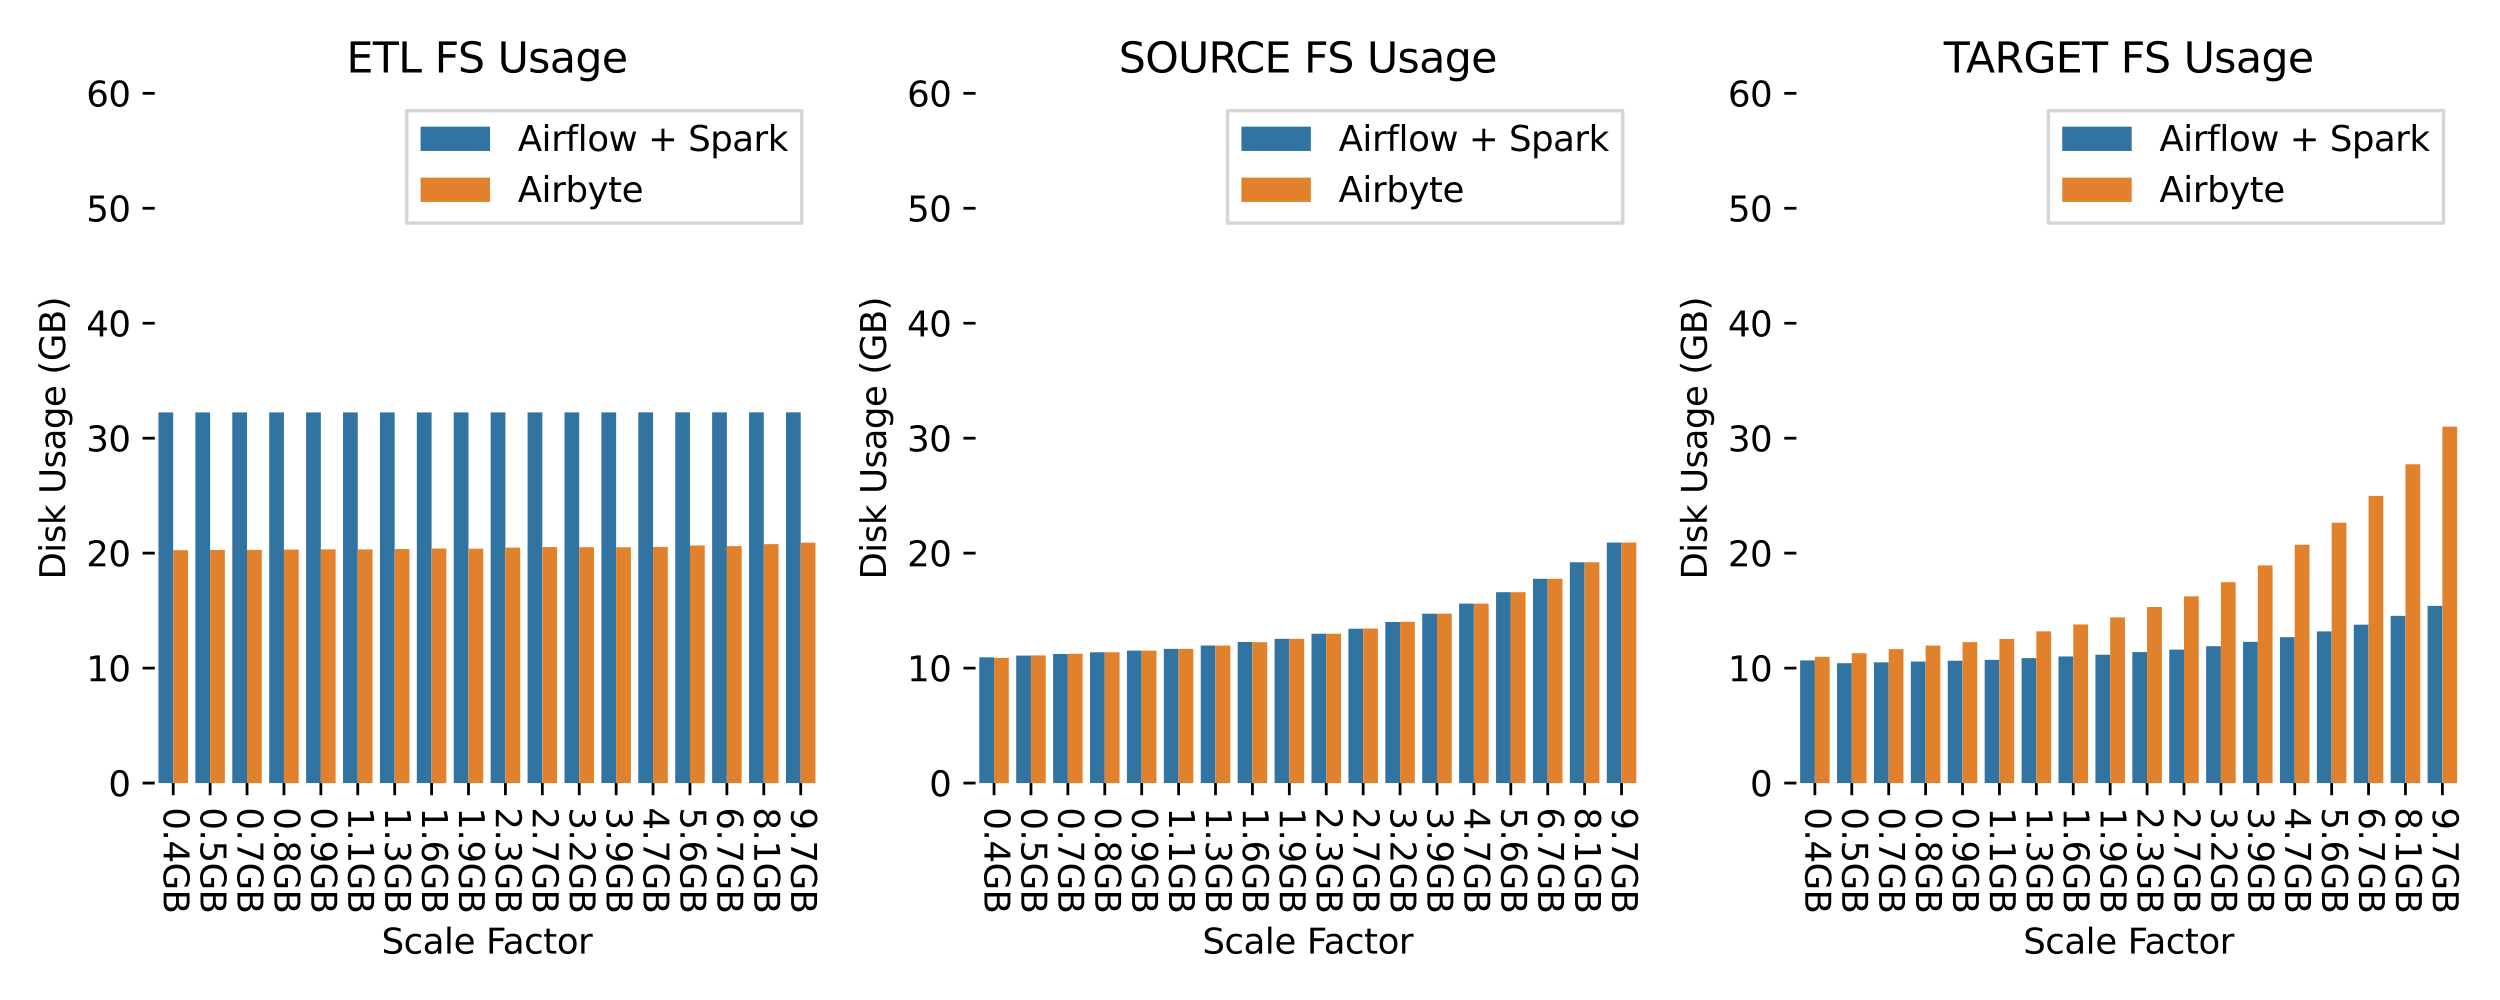 <?xml version="1.0" encoding="utf-8" standalone="no"?>
<!DOCTYPE svg PUBLIC "-//W3C//DTD SVG 1.1//EN"
  "http://www.w3.org/Graphics/SVG/1.1/DTD/svg11.dtd">
<svg xmlns:xlink="http://www.w3.org/1999/xlink" width="720pt" height="288pt" viewBox="0 0 720 288" xmlns="http://www.w3.org/2000/svg" version="1.1">
 <defs>
  <style type="text/css">*{stroke-linejoin: round; stroke-linecap: butt}</style>
 </defs>
 <g id="figure_1">
  <g id="patch_1">
   <path d="M 0 288 
L 720 288 
L 720 0 
L 0 0 
z
" style="fill: #ffffff"/>
  </g>
  <g id="axes_1">
   <g id="patch_2">
    <path d="M 44.57 225.52 
L 235.919 225.52 
L 235.919 26.88 
L 44.57 26.88 
z
" style="fill: #ffffff"/>
   </g>
   <g id="patch_3">
    <path d="M 45.633 225.52 
L 49.885 225.52 
L 49.885 118.768 
L 45.633 118.768 
z
" clip-path="url(#p8146c3bd61)" style="fill: #3274a1"/>
   </g>
   <g id="patch_4">
    <path d="M 56.264 225.52 
L 60.516 225.52 
L 60.516 118.768 
L 56.264 118.768 
z
" clip-path="url(#p8146c3bd61)" style="fill: #3274a1"/>
   </g>
   <g id="patch_5">
    <path d="M 66.894 225.52 
L 71.146 225.52 
L 71.146 118.767 
L 66.894 118.767 
z
" clip-path="url(#p8146c3bd61)" style="fill: #3274a1"/>
   </g>
   <g id="patch_6">
    <path d="M 77.525 225.52 
L 81.777 225.52 
L 81.777 118.767 
L 77.525 118.767 
z
" clip-path="url(#p8146c3bd61)" style="fill: #3274a1"/>
   </g>
   <g id="patch_7">
    <path d="M 88.155 225.52 
L 92.407 225.52 
L 92.407 118.767 
L 88.155 118.767 
z
" clip-path="url(#p8146c3bd61)" style="fill: #3274a1"/>
   </g>
   <g id="patch_8">
    <path d="M 98.785 225.52 
L 103.038 225.52 
L 103.038 118.766 
L 98.785 118.766 
z
" clip-path="url(#p8146c3bd61)" style="fill: #3274a1"/>
   </g>
   <g id="patch_9">
    <path d="M 109.416 225.52 
L 113.668 225.52 
L 113.668 118.766 
L 109.416 118.766 
z
" clip-path="url(#p8146c3bd61)" style="fill: #3274a1"/>
   </g>
   <g id="patch_10">
    <path d="M 120.046 225.52 
L 124.299 225.52 
L 124.299 118.765 
L 120.046 118.765 
z
" clip-path="url(#p8146c3bd61)" style="fill: #3274a1"/>
   </g>
   <g id="patch_11">
    <path d="M 130.677 225.52 
L 134.929 225.52 
L 134.929 118.765 
L 130.677 118.765 
z
" clip-path="url(#p8146c3bd61)" style="fill: #3274a1"/>
   </g>
   <g id="patch_12">
    <path d="M 141.307 225.52 
L 145.56 225.52 
L 145.56 118.764 
L 141.307 118.764 
z
" clip-path="url(#p8146c3bd61)" style="fill: #3274a1"/>
   </g>
   <g id="patch_13">
    <path d="M 151.938 225.52 
L 156.19 225.52 
L 156.19 118.763 
L 151.938 118.763 
z
" clip-path="url(#p8146c3bd61)" style="fill: #3274a1"/>
   </g>
   <g id="patch_14">
    <path d="M 162.568 225.52 
L 166.821 225.52 
L 166.821 118.763 
L 162.568 118.763 
z
" clip-path="url(#p8146c3bd61)" style="fill: #3274a1"/>
   </g>
   <g id="patch_15">
    <path d="M 173.199 225.52 
L 177.451 225.52 
L 177.451 118.762 
L 173.199 118.762 
z
" clip-path="url(#p8146c3bd61)" style="fill: #3274a1"/>
   </g>
   <g id="patch_16">
    <path d="M 183.829 225.52 
L 188.082 225.52 
L 188.082 118.761 
L 183.829 118.761 
z
" clip-path="url(#p8146c3bd61)" style="fill: #3274a1"/>
   </g>
   <g id="patch_17">
    <path d="M 194.46 225.52 
L 198.712 225.52 
L 198.712 118.76 
L 194.46 118.76 
z
" clip-path="url(#p8146c3bd61)" style="fill: #3274a1"/>
   </g>
   <g id="patch_18">
    <path d="M 205.09 225.52 
L 209.343 225.52 
L 209.343 118.759 
L 205.09 118.759 
z
" clip-path="url(#p8146c3bd61)" style="fill: #3274a1"/>
   </g>
   <g id="patch_19">
    <path d="M 215.721 225.52 
L 219.973 225.52 
L 219.973 118.758 
L 215.721 118.758 
z
" clip-path="url(#p8146c3bd61)" style="fill: #3274a1"/>
   </g>
   <g id="patch_20">
    <path d="M 226.351 225.52 
L 230.604 225.52 
L 230.604 118.757 
L 226.351 118.757 
z
" clip-path="url(#p8146c3bd61)" style="fill: #3274a1"/>
   </g>
   <g id="patch_21">
    <path d="M 49.885 225.52 
L 54.137 225.52 
L 54.137 158.464 
L 49.885 158.464 
z
" clip-path="url(#p8146c3bd61)" style="fill: #e1812c"/>
   </g>
   <g id="patch_22">
    <path d="M 60.516 225.52 
L 64.768 225.52 
L 64.768 158.388 
L 60.516 158.388 
z
" clip-path="url(#p8146c3bd61)" style="fill: #e1812c"/>
   </g>
   <g id="patch_23">
    <path d="M 71.146 225.52 
L 75.398 225.52 
L 75.398 158.362 
L 71.146 158.362 
z
" clip-path="url(#p8146c3bd61)" style="fill: #e1812c"/>
   </g>
   <g id="patch_24">
    <path d="M 81.777 225.52 
L 86.029 225.52 
L 86.029 158.285 
L 81.777 158.285 
z
" clip-path="url(#p8146c3bd61)" style="fill: #e1812c"/>
   </g>
   <g id="patch_25">
    <path d="M 92.407 225.52 
L 96.659 225.52 
L 96.659 158.211 
L 92.407 158.211 
z
" clip-path="url(#p8146c3bd61)" style="fill: #e1812c"/>
   </g>
   <g id="patch_26">
    <path d="M 103.038 225.52 
L 107.29 225.52 
L 107.29 158.221 
L 103.038 158.221 
z
" clip-path="url(#p8146c3bd61)" style="fill: #e1812c"/>
   </g>
   <g id="patch_27">
    <path d="M 113.668 225.52 
L 117.92 225.52 
L 117.92 158.138 
L 113.668 158.138 
z
" clip-path="url(#p8146c3bd61)" style="fill: #e1812c"/>
   </g>
   <g id="patch_28">
    <path d="M 124.299 225.52 
L 128.551 225.52 
L 128.551 157.985 
L 124.299 157.985 
z
" clip-path="url(#p8146c3bd61)" style="fill: #e1812c"/>
   </g>
   <g id="patch_29">
    <path d="M 134.929 225.52 
L 139.181 225.52 
L 139.181 158.012 
L 134.929 158.012 
z
" clip-path="url(#p8146c3bd61)" style="fill: #e1812c"/>
   </g>
   <g id="patch_30">
    <path d="M 145.56 225.52 
L 149.812 225.52 
L 149.812 157.713 
L 145.56 157.713 
z
" clip-path="url(#p8146c3bd61)" style="fill: #e1812c"/>
   </g>
   <g id="patch_31">
    <path d="M 156.19 225.52 
L 160.442 225.52 
L 160.442 157.553 
L 156.19 157.553 
z
" clip-path="url(#p8146c3bd61)" style="fill: #e1812c"/>
   </g>
   <g id="patch_32">
    <path d="M 166.821 225.52 
L 171.073 225.52 
L 171.073 157.585 
L 166.821 157.585 
z
" clip-path="url(#p8146c3bd61)" style="fill: #e1812c"/>
   </g>
   <g id="patch_33">
    <path d="M 177.451 225.52 
L 181.703 225.52 
L 181.703 157.613 
L 177.451 157.613 
z
" clip-path="url(#p8146c3bd61)" style="fill: #e1812c"/>
   </g>
   <g id="patch_34">
    <path d="M 188.082 225.52 
L 192.334 225.52 
L 192.334 157.505 
L 188.082 157.505 
z
" clip-path="url(#p8146c3bd61)" style="fill: #e1812c"/>
   </g>
   <g id="patch_35">
    <path d="M 198.712 225.52 
L 202.964 225.52 
L 202.964 157.094 
L 198.712 157.094 
z
" clip-path="url(#p8146c3bd61)" style="fill: #e1812c"/>
   </g>
   <g id="patch_36">
    <path d="M 209.343 225.52 
L 213.595 225.52 
L 213.595 157.291 
L 209.343 157.291 
z
" clip-path="url(#p8146c3bd61)" style="fill: #e1812c"/>
   </g>
   <g id="patch_37">
    <path d="M 219.973 225.52 
L 224.225 225.52 
L 224.225 156.718 
L 219.973 156.718 
z
" clip-path="url(#p8146c3bd61)" style="fill: #e1812c"/>
   </g>
   <g id="patch_38">
    <path d="M 230.604 225.52 
L 234.856 225.52 
L 234.856 156.286 
L 230.604 156.286 
z
" clip-path="url(#p8146c3bd61)" style="fill: #e1812c"/>
   </g>
   <g id="patch_39">
    <path d="M 49.885 225.52 
L 49.885 225.52 
L 49.885 225.52 
L 49.885 225.52 
z
" clip-path="url(#p8146c3bd61)" style="fill: #3274a1"/>
   </g>
   <g id="patch_40">
    <path d="M 49.885 225.52 
L 49.885 225.52 
L 49.885 225.52 
L 49.885 225.52 
z
" clip-path="url(#p8146c3bd61)" style="fill: #e1812c"/>
   </g>
   <g id="matplotlib.axis_1">
    <g id="xtick_1">
     <g id="line2d_1">
      <defs>
       <path id="m493edbc1ff" d="M 0 0 
L 0 3.5 
" style="stroke: #000000; stroke-width: 0.8"/>
      </defs>
      <g>
       <use xlink:href="#m493edbc1ff" x="49.885" y="225.52" style="stroke: #000000; stroke-width: 0.8"/>
      </g>
     </g>
     <g id="text_1">
      <!-- 0.4GB -->
      <g transform="translate(47.126 232.52) rotate(-270) scale(0.1 -0.1)">
       <defs>
        <path id="DejaVuSans-30" d="M 2034 4250 
Q 1547 4250 1301 3770 
Q 1056 3291 1056 2328 
Q 1056 1369 1301 889 
Q 1547 409 2034 409 
Q 2525 409 2770 889 
Q 3016 1369 3016 2328 
Q 3016 3291 2770 3770 
Q 2525 4250 2034 4250 
z
M 2034 4750 
Q 2819 4750 3233 4129 
Q 3647 3509 3647 2328 
Q 3647 1150 3233 529 
Q 2819 -91 2034 -91 
Q 1250 -91 836 529 
Q 422 1150 422 2328 
Q 422 3509 836 4129 
Q 1250 4750 2034 4750 
z
" transform="scale(0.016)"/>
        <path id="DejaVuSans-2e" d="M 684 794 
L 1344 794 
L 1344 0 
L 684 0 
L 684 794 
z
" transform="scale(0.016)"/>
        <path id="DejaVuSans-34" d="M 2419 4116 
L 825 1625 
L 2419 1625 
L 2419 4116 
z
M 2253 4666 
L 3047 4666 
L 3047 1625 
L 3713 1625 
L 3713 1100 
L 3047 1100 
L 3047 0 
L 2419 0 
L 2419 1100 
L 313 1100 
L 313 1709 
L 2253 4666 
z
" transform="scale(0.016)"/>
        <path id="DejaVuSans-47" d="M 3809 666 
L 3809 1919 
L 2778 1919 
L 2778 2438 
L 4434 2438 
L 4434 434 
Q 4069 175 3628 42 
Q 3188 -91 2688 -91 
Q 1594 -91 976 548 
Q 359 1188 359 2328 
Q 359 3472 976 4111 
Q 1594 4750 2688 4750 
Q 3144 4750 3555 4637 
Q 3966 4525 4313 4306 
L 4313 3634 
Q 3963 3931 3569 4081 
Q 3175 4231 2741 4231 
Q 1884 4231 1454 3753 
Q 1025 3275 1025 2328 
Q 1025 1384 1454 906 
Q 1884 428 2741 428 
Q 3075 428 3337 486 
Q 3600 544 3809 666 
z
" transform="scale(0.016)"/>
        <path id="DejaVuSans-42" d="M 1259 2228 
L 1259 519 
L 2272 519 
Q 2781 519 3026 730 
Q 3272 941 3272 1375 
Q 3272 1813 3026 2020 
Q 2781 2228 2272 2228 
L 1259 2228 
z
M 1259 4147 
L 1259 2741 
L 2194 2741 
Q 2656 2741 2882 2914 
Q 3109 3088 3109 3444 
Q 3109 3797 2882 3972 
Q 2656 4147 2194 4147 
L 1259 4147 
z
M 628 4666 
L 2241 4666 
Q 2963 4666 3353 4366 
Q 3744 4066 3744 3513 
Q 3744 3084 3544 2831 
Q 3344 2578 2956 2516 
Q 3422 2416 3680 2098 
Q 3938 1781 3938 1306 
Q 3938 681 3513 340 
Q 3088 0 2303 0 
L 628 0 
L 628 4666 
z
" transform="scale(0.016)"/>
       </defs>
       <use xlink:href="#DejaVuSans-30"/>
       <use xlink:href="#DejaVuSans-2e" x="63.623"/>
       <use xlink:href="#DejaVuSans-34" x="95.41"/>
       <use xlink:href="#DejaVuSans-47" x="159.033"/>
       <use xlink:href="#DejaVuSans-42" x="236.523"/>
      </g>
     </g>
    </g>
    <g id="xtick_2">
     <g id="line2d_2">
      <g>
       <use xlink:href="#m493edbc1ff" x="60.516" y="225.52" style="stroke: #000000; stroke-width: 0.8"/>
      </g>
     </g>
     <g id="text_2">
      <!-- 0.5GB -->
      <g transform="translate(57.756 232.52) rotate(-270) scale(0.1 -0.1)">
       <defs>
        <path id="DejaVuSans-35" d="M 691 4666 
L 3169 4666 
L 3169 4134 
L 1269 4134 
L 1269 2991 
Q 1406 3038 1543 3061 
Q 1681 3084 1819 3084 
Q 2600 3084 3056 2656 
Q 3513 2228 3513 1497 
Q 3513 744 3044 326 
Q 2575 -91 1722 -91 
Q 1428 -91 1123 -41 
Q 819 9 494 109 
L 494 744 
Q 775 591 1075 516 
Q 1375 441 1709 441 
Q 2250 441 2565 725 
Q 2881 1009 2881 1497 
Q 2881 1984 2565 2268 
Q 2250 2553 1709 2553 
Q 1456 2553 1204 2497 
Q 953 2441 691 2322 
L 691 4666 
z
" transform="scale(0.016)"/>
       </defs>
       <use xlink:href="#DejaVuSans-30"/>
       <use xlink:href="#DejaVuSans-2e" x="63.623"/>
       <use xlink:href="#DejaVuSans-35" x="95.41"/>
       <use xlink:href="#DejaVuSans-47" x="159.033"/>
       <use xlink:href="#DejaVuSans-42" x="236.523"/>
      </g>
     </g>
    </g>
    <g id="xtick_3">
     <g id="line2d_3">
      <g>
       <use xlink:href="#m493edbc1ff" x="71.146" y="225.52" style="stroke: #000000; stroke-width: 0.8"/>
      </g>
     </g>
     <g id="text_3">
      <!-- 0.7GB -->
      <g transform="translate(68.387 232.52) rotate(-270) scale(0.1 -0.1)">
       <defs>
        <path id="DejaVuSans-37" d="M 525 4666 
L 3525 4666 
L 3525 4397 
L 1831 0 
L 1172 0 
L 2766 4134 
L 525 4134 
L 525 4666 
z
" transform="scale(0.016)"/>
       </defs>
       <use xlink:href="#DejaVuSans-30"/>
       <use xlink:href="#DejaVuSans-2e" x="63.623"/>
       <use xlink:href="#DejaVuSans-37" x="95.41"/>
       <use xlink:href="#DejaVuSans-47" x="159.033"/>
       <use xlink:href="#DejaVuSans-42" x="236.523"/>
      </g>
     </g>
    </g>
    <g id="xtick_4">
     <g id="line2d_4">
      <g>
       <use xlink:href="#m493edbc1ff" x="81.777" y="225.52" style="stroke: #000000; stroke-width: 0.8"/>
      </g>
     </g>
     <g id="text_4">
      <!-- 0.8GB -->
      <g transform="translate(79.017 232.52) rotate(-270) scale(0.1 -0.1)">
       <defs>
        <path id="DejaVuSans-38" d="M 2034 2216 
Q 1584 2216 1326 1975 
Q 1069 1734 1069 1313 
Q 1069 891 1326 650 
Q 1584 409 2034 409 
Q 2484 409 2743 651 
Q 3003 894 3003 1313 
Q 3003 1734 2745 1975 
Q 2488 2216 2034 2216 
z
M 1403 2484 
Q 997 2584 770 2862 
Q 544 3141 544 3541 
Q 544 4100 942 4425 
Q 1341 4750 2034 4750 
Q 2731 4750 3128 4425 
Q 3525 4100 3525 3541 
Q 3525 3141 3298 2862 
Q 3072 2584 2669 2484 
Q 3125 2378 3379 2068 
Q 3634 1759 3634 1313 
Q 3634 634 3220 271 
Q 2806 -91 2034 -91 
Q 1263 -91 848 271 
Q 434 634 434 1313 
Q 434 1759 690 2068 
Q 947 2378 1403 2484 
z
M 1172 3481 
Q 1172 3119 1398 2916 
Q 1625 2713 2034 2713 
Q 2441 2713 2670 2916 
Q 2900 3119 2900 3481 
Q 2900 3844 2670 4047 
Q 2441 4250 2034 4250 
Q 1625 4250 1398 4047 
Q 1172 3844 1172 3481 
z
" transform="scale(0.016)"/>
       </defs>
       <use xlink:href="#DejaVuSans-30"/>
       <use xlink:href="#DejaVuSans-2e" x="63.623"/>
       <use xlink:href="#DejaVuSans-38" x="95.41"/>
       <use xlink:href="#DejaVuSans-47" x="159.033"/>
       <use xlink:href="#DejaVuSans-42" x="236.523"/>
      </g>
     </g>
    </g>
    <g id="xtick_5">
     <g id="line2d_5">
      <g>
       <use xlink:href="#m493edbc1ff" x="92.407" y="225.52" style="stroke: #000000; stroke-width: 0.8"/>
      </g>
     </g>
     <g id="text_5">
      <!-- 0.9GB -->
      <g transform="translate(89.648 232.52) rotate(-270) scale(0.1 -0.1)">
       <defs>
        <path id="DejaVuSans-39" d="M 703 97 
L 703 672 
Q 941 559 1184 500 
Q 1428 441 1663 441 
Q 2288 441 2617 861 
Q 2947 1281 2994 2138 
Q 2813 1869 2534 1725 
Q 2256 1581 1919 1581 
Q 1219 1581 811 2004 
Q 403 2428 403 3163 
Q 403 3881 828 4315 
Q 1253 4750 1959 4750 
Q 2769 4750 3195 4129 
Q 3622 3509 3622 2328 
Q 3622 1225 3098 567 
Q 2575 -91 1691 -91 
Q 1453 -91 1209 -44 
Q 966 3 703 97 
z
M 1959 2075 
Q 2384 2075 2632 2365 
Q 2881 2656 2881 3163 
Q 2881 3666 2632 3958 
Q 2384 4250 1959 4250 
Q 1534 4250 1286 3958 
Q 1038 3666 1038 3163 
Q 1038 2656 1286 2365 
Q 1534 2075 1959 2075 
z
" transform="scale(0.016)"/>
       </defs>
       <use xlink:href="#DejaVuSans-30"/>
       <use xlink:href="#DejaVuSans-2e" x="63.623"/>
       <use xlink:href="#DejaVuSans-39" x="95.41"/>
       <use xlink:href="#DejaVuSans-47" x="159.033"/>
       <use xlink:href="#DejaVuSans-42" x="236.523"/>
      </g>
     </g>
    </g>
    <g id="xtick_6">
     <g id="line2d_6">
      <g>
       <use xlink:href="#m493edbc1ff" x="103.038" y="225.52" style="stroke: #000000; stroke-width: 0.8"/>
      </g>
     </g>
     <g id="text_6">
      <!-- 1.1GB -->
      <g transform="translate(100.278 232.52) rotate(-270) scale(0.1 -0.1)">
       <defs>
        <path id="DejaVuSans-31" d="M 794 531 
L 1825 531 
L 1825 4091 
L 703 3866 
L 703 4441 
L 1819 4666 
L 2450 4666 
L 2450 531 
L 3481 531 
L 3481 0 
L 794 0 
L 794 531 
z
" transform="scale(0.016)"/>
       </defs>
       <use xlink:href="#DejaVuSans-31"/>
       <use xlink:href="#DejaVuSans-2e" x="63.623"/>
       <use xlink:href="#DejaVuSans-31" x="95.41"/>
       <use xlink:href="#DejaVuSans-47" x="159.033"/>
       <use xlink:href="#DejaVuSans-42" x="236.523"/>
      </g>
     </g>
    </g>
    <g id="xtick_7">
     <g id="line2d_7">
      <g>
       <use xlink:href="#m493edbc1ff" x="113.668" y="225.52" style="stroke: #000000; stroke-width: 0.8"/>
      </g>
     </g>
     <g id="text_7">
      <!-- 1.3GB -->
      <g transform="translate(110.909 232.52) rotate(-270) scale(0.1 -0.1)">
       <defs>
        <path id="DejaVuSans-33" d="M 2597 2516 
Q 3050 2419 3304 2112 
Q 3559 1806 3559 1356 
Q 3559 666 3084 287 
Q 2609 -91 1734 -91 
Q 1441 -91 1130 -33 
Q 819 25 488 141 
L 488 750 
Q 750 597 1062 519 
Q 1375 441 1716 441 
Q 2309 441 2620 675 
Q 2931 909 2931 1356 
Q 2931 1769 2642 2001 
Q 2353 2234 1838 2234 
L 1294 2234 
L 1294 2753 
L 1863 2753 
Q 2328 2753 2575 2939 
Q 2822 3125 2822 3475 
Q 2822 3834 2567 4026 
Q 2313 4219 1838 4219 
Q 1578 4219 1281 4162 
Q 984 4106 628 3988 
L 628 4550 
Q 988 4650 1302 4700 
Q 1616 4750 1894 4750 
Q 2613 4750 3031 4423 
Q 3450 4097 3450 3541 
Q 3450 3153 3228 2886 
Q 3006 2619 2597 2516 
z
" transform="scale(0.016)"/>
       </defs>
       <use xlink:href="#DejaVuSans-31"/>
       <use xlink:href="#DejaVuSans-2e" x="63.623"/>
       <use xlink:href="#DejaVuSans-33" x="95.41"/>
       <use xlink:href="#DejaVuSans-47" x="159.033"/>
       <use xlink:href="#DejaVuSans-42" x="236.523"/>
      </g>
     </g>
    </g>
    <g id="xtick_8">
     <g id="line2d_8">
      <g>
       <use xlink:href="#m493edbc1ff" x="124.299" y="225.52" style="stroke: #000000; stroke-width: 0.8"/>
      </g>
     </g>
     <g id="text_8">
      <!-- 1.6GB -->
      <g transform="translate(121.539 232.52) rotate(-270) scale(0.1 -0.1)">
       <defs>
        <path id="DejaVuSans-36" d="M 2113 2584 
Q 1688 2584 1439 2293 
Q 1191 2003 1191 1497 
Q 1191 994 1439 701 
Q 1688 409 2113 409 
Q 2538 409 2786 701 
Q 3034 994 3034 1497 
Q 3034 2003 2786 2293 
Q 2538 2584 2113 2584 
z
M 3366 4563 
L 3366 3988 
Q 3128 4100 2886 4159 
Q 2644 4219 2406 4219 
Q 1781 4219 1451 3797 
Q 1122 3375 1075 2522 
Q 1259 2794 1537 2939 
Q 1816 3084 2150 3084 
Q 2853 3084 3261 2657 
Q 3669 2231 3669 1497 
Q 3669 778 3244 343 
Q 2819 -91 2113 -91 
Q 1303 -91 875 529 
Q 447 1150 447 2328 
Q 447 3434 972 4092 
Q 1497 4750 2381 4750 
Q 2619 4750 2861 4703 
Q 3103 4656 3366 4563 
z
" transform="scale(0.016)"/>
       </defs>
       <use xlink:href="#DejaVuSans-31"/>
       <use xlink:href="#DejaVuSans-2e" x="63.623"/>
       <use xlink:href="#DejaVuSans-36" x="95.41"/>
       <use xlink:href="#DejaVuSans-47" x="159.033"/>
       <use xlink:href="#DejaVuSans-42" x="236.523"/>
      </g>
     </g>
    </g>
    <g id="xtick_9">
     <g id="line2d_9">
      <g>
       <use xlink:href="#m493edbc1ff" x="134.929" y="225.52" style="stroke: #000000; stroke-width: 0.8"/>
      </g>
     </g>
     <g id="text_9">
      <!-- 1.9GB -->
      <g transform="translate(132.17 232.52) rotate(-270) scale(0.1 -0.1)">
       <use xlink:href="#DejaVuSans-31"/>
       <use xlink:href="#DejaVuSans-2e" x="63.623"/>
       <use xlink:href="#DejaVuSans-39" x="95.41"/>
       <use xlink:href="#DejaVuSans-47" x="159.033"/>
       <use xlink:href="#DejaVuSans-42" x="236.523"/>
      </g>
     </g>
    </g>
    <g id="xtick_10">
     <g id="line2d_10">
      <g>
       <use xlink:href="#m493edbc1ff" x="145.56" y="225.52" style="stroke: #000000; stroke-width: 0.8"/>
      </g>
     </g>
     <g id="text_10">
      <!-- 2.3GB -->
      <g transform="translate(142.8 232.52) rotate(-270) scale(0.1 -0.1)">
       <defs>
        <path id="DejaVuSans-32" d="M 1228 531 
L 3431 531 
L 3431 0 
L 469 0 
L 469 531 
Q 828 903 1448 1529 
Q 2069 2156 2228 2338 
Q 2531 2678 2651 2914 
Q 2772 3150 2772 3378 
Q 2772 3750 2511 3984 
Q 2250 4219 1831 4219 
Q 1534 4219 1204 4116 
Q 875 4013 500 3803 
L 500 4441 
Q 881 4594 1212 4672 
Q 1544 4750 1819 4750 
Q 2544 4750 2975 4387 
Q 3406 4025 3406 3419 
Q 3406 3131 3298 2873 
Q 3191 2616 2906 2266 
Q 2828 2175 2409 1742 
Q 1991 1309 1228 531 
z
" transform="scale(0.016)"/>
       </defs>
       <use xlink:href="#DejaVuSans-32"/>
       <use xlink:href="#DejaVuSans-2e" x="63.623"/>
       <use xlink:href="#DejaVuSans-33" x="95.41"/>
       <use xlink:href="#DejaVuSans-47" x="159.033"/>
       <use xlink:href="#DejaVuSans-42" x="236.523"/>
      </g>
     </g>
    </g>
    <g id="xtick_11">
     <g id="line2d_11">
      <g>
       <use xlink:href="#m493edbc1ff" x="156.19" y="225.52" style="stroke: #000000; stroke-width: 0.8"/>
      </g>
     </g>
     <g id="text_11">
      <!-- 2.7GB -->
      <g transform="translate(153.431 232.52) rotate(-270) scale(0.1 -0.1)">
       <use xlink:href="#DejaVuSans-32"/>
       <use xlink:href="#DejaVuSans-2e" x="63.623"/>
       <use xlink:href="#DejaVuSans-37" x="95.41"/>
       <use xlink:href="#DejaVuSans-47" x="159.033"/>
       <use xlink:href="#DejaVuSans-42" x="236.523"/>
      </g>
     </g>
    </g>
    <g id="xtick_12">
     <g id="line2d_12">
      <g>
       <use xlink:href="#m493edbc1ff" x="166.821" y="225.52" style="stroke: #000000; stroke-width: 0.8"/>
      </g>
     </g>
     <g id="text_12">
      <!-- 3.2GB -->
      <g transform="translate(164.061 232.52) rotate(-270) scale(0.1 -0.1)">
       <use xlink:href="#DejaVuSans-33"/>
       <use xlink:href="#DejaVuSans-2e" x="63.623"/>
       <use xlink:href="#DejaVuSans-32" x="95.41"/>
       <use xlink:href="#DejaVuSans-47" x="159.033"/>
       <use xlink:href="#DejaVuSans-42" x="236.523"/>
      </g>
     </g>
    </g>
    <g id="xtick_13">
     <g id="line2d_13">
      <g>
       <use xlink:href="#m493edbc1ff" x="177.451" y="225.52" style="stroke: #000000; stroke-width: 0.8"/>
      </g>
     </g>
     <g id="text_13">
      <!-- 3.9GB -->
      <g transform="translate(174.692 232.52) rotate(-270) scale(0.1 -0.1)">
       <use xlink:href="#DejaVuSans-33"/>
       <use xlink:href="#DejaVuSans-2e" x="63.623"/>
       <use xlink:href="#DejaVuSans-39" x="95.41"/>
       <use xlink:href="#DejaVuSans-47" x="159.033"/>
       <use xlink:href="#DejaVuSans-42" x="236.523"/>
      </g>
     </g>
    </g>
    <g id="xtick_14">
     <g id="line2d_14">
      <g>
       <use xlink:href="#m493edbc1ff" x="188.082" y="225.52" style="stroke: #000000; stroke-width: 0.8"/>
      </g>
     </g>
     <g id="text_14">
      <!-- 4.7GB -->
      <g transform="translate(185.322 232.52) rotate(-270) scale(0.1 -0.1)">
       <use xlink:href="#DejaVuSans-34"/>
       <use xlink:href="#DejaVuSans-2e" x="63.623"/>
       <use xlink:href="#DejaVuSans-37" x="95.41"/>
       <use xlink:href="#DejaVuSans-47" x="159.033"/>
       <use xlink:href="#DejaVuSans-42" x="236.523"/>
      </g>
     </g>
    </g>
    <g id="xtick_15">
     <g id="line2d_15">
      <g>
       <use xlink:href="#m493edbc1ff" x="198.712" y="225.52" style="stroke: #000000; stroke-width: 0.8"/>
      </g>
     </g>
     <g id="text_15">
      <!-- 5.6GB -->
      <g transform="translate(195.953 232.52) rotate(-270) scale(0.1 -0.1)">
       <use xlink:href="#DejaVuSans-35"/>
       <use xlink:href="#DejaVuSans-2e" x="63.623"/>
       <use xlink:href="#DejaVuSans-36" x="95.41"/>
       <use xlink:href="#DejaVuSans-47" x="159.033"/>
       <use xlink:href="#DejaVuSans-42" x="236.523"/>
      </g>
     </g>
    </g>
    <g id="xtick_16">
     <g id="line2d_16">
      <g>
       <use xlink:href="#m493edbc1ff" x="209.343" y="225.52" style="stroke: #000000; stroke-width: 0.8"/>
      </g>
     </g>
     <g id="text_16">
      <!-- 6.7GB -->
      <g transform="translate(206.583 232.52) rotate(-270) scale(0.1 -0.1)">
       <use xlink:href="#DejaVuSans-36"/>
       <use xlink:href="#DejaVuSans-2e" x="63.623"/>
       <use xlink:href="#DejaVuSans-37" x="95.41"/>
       <use xlink:href="#DejaVuSans-47" x="159.033"/>
       <use xlink:href="#DejaVuSans-42" x="236.523"/>
      </g>
     </g>
    </g>
    <g id="xtick_17">
     <g id="line2d_17">
      <g>
       <use xlink:href="#m493edbc1ff" x="219.973" y="225.52" style="stroke: #000000; stroke-width: 0.8"/>
      </g>
     </g>
     <g id="text_17">
      <!-- 8.1GB -->
      <g transform="translate(217.214 232.52) rotate(-270) scale(0.1 -0.1)">
       <use xlink:href="#DejaVuSans-38"/>
       <use xlink:href="#DejaVuSans-2e" x="63.623"/>
       <use xlink:href="#DejaVuSans-31" x="95.41"/>
       <use xlink:href="#DejaVuSans-47" x="159.033"/>
       <use xlink:href="#DejaVuSans-42" x="236.523"/>
      </g>
     </g>
    </g>
    <g id="xtick_18">
     <g id="line2d_18">
      <g>
       <use xlink:href="#m493edbc1ff" x="230.604" y="225.52" style="stroke: #000000; stroke-width: 0.8"/>
      </g>
     </g>
     <g id="text_18">
      <!-- 9.7GB -->
      <g transform="translate(227.844 232.52) rotate(-270) scale(0.1 -0.1)">
       <use xlink:href="#DejaVuSans-39"/>
       <use xlink:href="#DejaVuSans-2e" x="63.623"/>
       <use xlink:href="#DejaVuSans-37" x="95.41"/>
       <use xlink:href="#DejaVuSans-47" x="159.033"/>
       <use xlink:href="#DejaVuSans-42" x="236.523"/>
      </g>
     </g>
    </g>
    <g id="text_19">
     <!-- Scale Factor -->
     <g transform="translate(109.894 274.631) scale(0.1 -0.1)">
      <defs>
       <path id="DejaVuSans-53" d="M 3425 4513 
L 3425 3897 
Q 3066 4069 2747 4153 
Q 2428 4238 2131 4238 
Q 1616 4238 1336 4038 
Q 1056 3838 1056 3469 
Q 1056 3159 1242 3001 
Q 1428 2844 1947 2747 
L 2328 2669 
Q 3034 2534 3370 2195 
Q 3706 1856 3706 1288 
Q 3706 609 3251 259 
Q 2797 -91 1919 -91 
Q 1588 -91 1214 -16 
Q 841 59 441 206 
L 441 856 
Q 825 641 1194 531 
Q 1563 422 1919 422 
Q 2459 422 2753 634 
Q 3047 847 3047 1241 
Q 3047 1584 2836 1778 
Q 2625 1972 2144 2069 
L 1759 2144 
Q 1053 2284 737 2584 
Q 422 2884 422 3419 
Q 422 4038 858 4394 
Q 1294 4750 2059 4750 
Q 2388 4750 2728 4690 
Q 3069 4631 3425 4513 
z
" transform="scale(0.016)"/>
       <path id="DejaVuSans-63" d="M 3122 3366 
L 3122 2828 
Q 2878 2963 2633 3030 
Q 2388 3097 2138 3097 
Q 1578 3097 1268 2742 
Q 959 2388 959 1747 
Q 959 1106 1268 751 
Q 1578 397 2138 397 
Q 2388 397 2633 464 
Q 2878 531 3122 666 
L 3122 134 
Q 2881 22 2623 -34 
Q 2366 -91 2075 -91 
Q 1284 -91 818 406 
Q 353 903 353 1747 
Q 353 2603 823 3093 
Q 1294 3584 2113 3584 
Q 2378 3584 2631 3529 
Q 2884 3475 3122 3366 
z
" transform="scale(0.016)"/>
       <path id="DejaVuSans-61" d="M 2194 1759 
Q 1497 1759 1228 1600 
Q 959 1441 959 1056 
Q 959 750 1161 570 
Q 1363 391 1709 391 
Q 2188 391 2477 730 
Q 2766 1069 2766 1631 
L 2766 1759 
L 2194 1759 
z
M 3341 1997 
L 3341 0 
L 2766 0 
L 2766 531 
Q 2569 213 2275 61 
Q 1981 -91 1556 -91 
Q 1019 -91 701 211 
Q 384 513 384 1019 
Q 384 1609 779 1909 
Q 1175 2209 1959 2209 
L 2766 2209 
L 2766 2266 
Q 2766 2663 2505 2880 
Q 2244 3097 1772 3097 
Q 1472 3097 1187 3025 
Q 903 2953 641 2809 
L 641 3341 
Q 956 3463 1253 3523 
Q 1550 3584 1831 3584 
Q 2591 3584 2966 3190 
Q 3341 2797 3341 1997 
z
" transform="scale(0.016)"/>
       <path id="DejaVuSans-6c" d="M 603 4863 
L 1178 4863 
L 1178 0 
L 603 0 
L 603 4863 
z
" transform="scale(0.016)"/>
       <path id="DejaVuSans-65" d="M 3597 1894 
L 3597 1613 
L 953 1613 
Q 991 1019 1311 708 
Q 1631 397 2203 397 
Q 2534 397 2845 478 
Q 3156 559 3463 722 
L 3463 178 
Q 3153 47 2828 -22 
Q 2503 -91 2169 -91 
Q 1331 -91 842 396 
Q 353 884 353 1716 
Q 353 2575 817 3079 
Q 1281 3584 2069 3584 
Q 2775 3584 3186 3129 
Q 3597 2675 3597 1894 
z
M 3022 2063 
Q 3016 2534 2758 2815 
Q 2500 3097 2075 3097 
Q 1594 3097 1305 2825 
Q 1016 2553 972 2059 
L 3022 2063 
z
" transform="scale(0.016)"/>
       <path id="DejaVuSans-20" transform="scale(0.016)"/>
       <path id="DejaVuSans-46" d="M 628 4666 
L 3309 4666 
L 3309 4134 
L 1259 4134 
L 1259 2759 
L 3109 2759 
L 3109 2228 
L 1259 2228 
L 1259 0 
L 628 0 
L 628 4666 
z
" transform="scale(0.016)"/>
       <path id="DejaVuSans-74" d="M 1172 4494 
L 1172 3500 
L 2356 3500 
L 2356 3053 
L 1172 3053 
L 1172 1153 
Q 1172 725 1289 603 
Q 1406 481 1766 481 
L 2356 481 
L 2356 0 
L 1766 0 
Q 1100 0 847 248 
Q 594 497 594 1153 
L 594 3053 
L 172 3053 
L 172 3500 
L 594 3500 
L 594 4494 
L 1172 4494 
z
" transform="scale(0.016)"/>
       <path id="DejaVuSans-6f" d="M 1959 3097 
Q 1497 3097 1228 2736 
Q 959 2375 959 1747 
Q 959 1119 1226 758 
Q 1494 397 1959 397 
Q 2419 397 2687 759 
Q 2956 1122 2956 1747 
Q 2956 2369 2687 2733 
Q 2419 3097 1959 3097 
z
M 1959 3584 
Q 2709 3584 3137 3096 
Q 3566 2609 3566 1747 
Q 3566 888 3137 398 
Q 2709 -91 1959 -91 
Q 1206 -91 779 398 
Q 353 888 353 1747 
Q 353 2609 779 3096 
Q 1206 3584 1959 3584 
z
" transform="scale(0.016)"/>
       <path id="DejaVuSans-72" d="M 2631 2963 
Q 2534 3019 2420 3045 
Q 2306 3072 2169 3072 
Q 1681 3072 1420 2755 
Q 1159 2438 1159 1844 
L 1159 0 
L 581 0 
L 581 3500 
L 1159 3500 
L 1159 2956 
Q 1341 3275 1631 3429 
Q 1922 3584 2338 3584 
Q 2397 3584 2469 3576 
Q 2541 3569 2628 3553 
L 2631 2963 
z
" transform="scale(0.016)"/>
      </defs>
      <use xlink:href="#DejaVuSans-53"/>
      <use xlink:href="#DejaVuSans-63" x="63.477"/>
      <use xlink:href="#DejaVuSans-61" x="118.457"/>
      <use xlink:href="#DejaVuSans-6c" x="179.736"/>
      <use xlink:href="#DejaVuSans-65" x="207.52"/>
      <use xlink:href="#DejaVuSans-20" x="269.043"/>
      <use xlink:href="#DejaVuSans-46" x="300.83"/>
      <use xlink:href="#DejaVuSans-61" x="349.225"/>
      <use xlink:href="#DejaVuSans-63" x="410.504"/>
      <use xlink:href="#DejaVuSans-74" x="465.484"/>
      <use xlink:href="#DejaVuSans-6f" x="504.693"/>
      <use xlink:href="#DejaVuSans-72" x="565.875"/>
     </g>
    </g>
   </g>
   <g id="matplotlib.axis_2">
    <g id="ytick_1">
     <g id="line2d_19">
      <defs>
       <path id="m9734a9401b" d="M 0 0 
L -3.5 0 
" style="stroke: #000000; stroke-width: 0.8"/>
      </defs>
      <g>
       <use xlink:href="#m9734a9401b" x="44.57" y="225.52" style="stroke: #000000; stroke-width: 0.8"/>
      </g>
     </g>
     <g id="text_20">
      <!-- 0 -->
      <g transform="translate(31.207 229.319) scale(0.1 -0.1)">
       <use xlink:href="#DejaVuSans-30"/>
      </g>
     </g>
    </g>
    <g id="ytick_2">
     <g id="line2d_20">
      <g>
       <use xlink:href="#m9734a9401b" x="44.57" y="192.413" style="stroke: #000000; stroke-width: 0.8"/>
      </g>
     </g>
     <g id="text_21">
      <!-- 10 -->
      <g transform="translate(24.845 196.213) scale(0.1 -0.1)">
       <use xlink:href="#DejaVuSans-31"/>
       <use xlink:href="#DejaVuSans-30" x="63.623"/>
      </g>
     </g>
    </g>
    <g id="ytick_3">
     <g id="line2d_21">
      <g>
       <use xlink:href="#m9734a9401b" x="44.57" y="159.307" style="stroke: #000000; stroke-width: 0.8"/>
      </g>
     </g>
     <g id="text_22">
      <!-- 20 -->
      <g transform="translate(24.845 163.106) scale(0.1 -0.1)">
       <use xlink:href="#DejaVuSans-32"/>
       <use xlink:href="#DejaVuSans-30" x="63.623"/>
      </g>
     </g>
    </g>
    <g id="ytick_4">
     <g id="line2d_22">
      <g>
       <use xlink:href="#m9734a9401b" x="44.57" y="126.2" style="stroke: #000000; stroke-width: 0.8"/>
      </g>
     </g>
     <g id="text_23">
      <!-- 30 -->
      <g transform="translate(24.845 129.999) scale(0.1 -0.1)">
       <use xlink:href="#DejaVuSans-33"/>
       <use xlink:href="#DejaVuSans-30" x="63.623"/>
      </g>
     </g>
    </g>
    <g id="ytick_5">
     <g id="line2d_23">
      <g>
       <use xlink:href="#m9734a9401b" x="44.57" y="93.093" style="stroke: #000000; stroke-width: 0.8"/>
      </g>
     </g>
     <g id="text_24">
      <!-- 40 -->
      <g transform="translate(24.845 96.893) scale(0.1 -0.1)">
       <use xlink:href="#DejaVuSans-34"/>
       <use xlink:href="#DejaVuSans-30" x="63.623"/>
      </g>
     </g>
    </g>
    <g id="ytick_6">
     <g id="line2d_24">
      <g>
       <use xlink:href="#m9734a9401b" x="44.57" y="59.987" style="stroke: #000000; stroke-width: 0.8"/>
      </g>
     </g>
     <g id="text_25">
      <!-- 50 -->
      <g transform="translate(24.845 63.786) scale(0.1 -0.1)">
       <use xlink:href="#DejaVuSans-35"/>
       <use xlink:href="#DejaVuSans-30" x="63.623"/>
      </g>
     </g>
    </g>
    <g id="ytick_7">
     <g id="line2d_25">
      <g>
       <use xlink:href="#m9734a9401b" x="44.57" y="26.88" style="stroke: #000000; stroke-width: 0.8"/>
      </g>
     </g>
     <g id="text_26">
      <!-- 60 -->
      <g transform="translate(24.845 30.679) scale(0.1 -0.1)">
       <use xlink:href="#DejaVuSans-36"/>
       <use xlink:href="#DejaVuSans-30" x="63.623"/>
      </g>
     </g>
    </g>
    <g id="text_27">
     <!-- Disk Usage (GB) -->
     <g transform="translate(18.765 166.902) rotate(-90) scale(0.1 -0.1)">
      <defs>
       <path id="DejaVuSans-44" d="M 1259 4147 
L 1259 519 
L 2022 519 
Q 2988 519 3436 956 
Q 3884 1394 3884 2338 
Q 3884 3275 3436 3711 
Q 2988 4147 2022 4147 
L 1259 4147 
z
M 628 4666 
L 1925 4666 
Q 3281 4666 3915 4102 
Q 4550 3538 4550 2338 
Q 4550 1131 3912 565 
Q 3275 0 1925 0 
L 628 0 
L 628 4666 
z
" transform="scale(0.016)"/>
       <path id="DejaVuSans-69" d="M 603 3500 
L 1178 3500 
L 1178 0 
L 603 0 
L 603 3500 
z
M 603 4863 
L 1178 4863 
L 1178 4134 
L 603 4134 
L 603 4863 
z
" transform="scale(0.016)"/>
       <path id="DejaVuSans-73" d="M 2834 3397 
L 2834 2853 
Q 2591 2978 2328 3040 
Q 2066 3103 1784 3103 
Q 1356 3103 1142 2972 
Q 928 2841 928 2578 
Q 928 2378 1081 2264 
Q 1234 2150 1697 2047 
L 1894 2003 
Q 2506 1872 2764 1633 
Q 3022 1394 3022 966 
Q 3022 478 2636 193 
Q 2250 -91 1575 -91 
Q 1294 -91 989 -36 
Q 684 19 347 128 
L 347 722 
Q 666 556 975 473 
Q 1284 391 1588 391 
Q 1994 391 2212 530 
Q 2431 669 2431 922 
Q 2431 1156 2273 1281 
Q 2116 1406 1581 1522 
L 1381 1569 
Q 847 1681 609 1914 
Q 372 2147 372 2553 
Q 372 3047 722 3315 
Q 1072 3584 1716 3584 
Q 2034 3584 2315 3537 
Q 2597 3491 2834 3397 
z
" transform="scale(0.016)"/>
       <path id="DejaVuSans-6b" d="M 581 4863 
L 1159 4863 
L 1159 1991 
L 2875 3500 
L 3609 3500 
L 1753 1863 
L 3688 0 
L 2938 0 
L 1159 1709 
L 1159 0 
L 581 0 
L 581 4863 
z
" transform="scale(0.016)"/>
       <path id="DejaVuSans-55" d="M 556 4666 
L 1191 4666 
L 1191 1831 
Q 1191 1081 1462 751 
Q 1734 422 2344 422 
Q 2950 422 3222 751 
Q 3494 1081 3494 1831 
L 3494 4666 
L 4128 4666 
L 4128 1753 
Q 4128 841 3676 375 
Q 3225 -91 2344 -91 
Q 1459 -91 1007 375 
Q 556 841 556 1753 
L 556 4666 
z
" transform="scale(0.016)"/>
       <path id="DejaVuSans-67" d="M 2906 1791 
Q 2906 2416 2648 2759 
Q 2391 3103 1925 3103 
Q 1463 3103 1205 2759 
Q 947 2416 947 1791 
Q 947 1169 1205 825 
Q 1463 481 1925 481 
Q 2391 481 2648 825 
Q 2906 1169 2906 1791 
z
M 3481 434 
Q 3481 -459 3084 -895 
Q 2688 -1331 1869 -1331 
Q 1566 -1331 1297 -1286 
Q 1028 -1241 775 -1147 
L 775 -588 
Q 1028 -725 1275 -790 
Q 1522 -856 1778 -856 
Q 2344 -856 2625 -561 
Q 2906 -266 2906 331 
L 2906 616 
Q 2728 306 2450 153 
Q 2172 0 1784 0 
Q 1141 0 747 490 
Q 353 981 353 1791 
Q 353 2603 747 3093 
Q 1141 3584 1784 3584 
Q 2172 3584 2450 3431 
Q 2728 3278 2906 2969 
L 2906 3500 
L 3481 3500 
L 3481 434 
z
" transform="scale(0.016)"/>
       <path id="DejaVuSans-28" d="M 1984 4856 
Q 1566 4138 1362 3434 
Q 1159 2731 1159 2009 
Q 1159 1288 1364 580 
Q 1569 -128 1984 -844 
L 1484 -844 
Q 1016 -109 783 600 
Q 550 1309 550 2009 
Q 550 2706 781 3412 
Q 1013 4119 1484 4856 
L 1984 4856 
z
" transform="scale(0.016)"/>
       <path id="DejaVuSans-29" d="M 513 4856 
L 1013 4856 
Q 1481 4119 1714 3412 
Q 1947 2706 1947 2009 
Q 1947 1309 1714 600 
Q 1481 -109 1013 -844 
L 513 -844 
Q 928 -128 1133 580 
Q 1338 1288 1338 2009 
Q 1338 2731 1133 3434 
Q 928 4138 513 4856 
z
" transform="scale(0.016)"/>
      </defs>
      <use xlink:href="#DejaVuSans-44"/>
      <use xlink:href="#DejaVuSans-69" x="77.002"/>
      <use xlink:href="#DejaVuSans-73" x="104.785"/>
      <use xlink:href="#DejaVuSans-6b" x="156.885"/>
      <use xlink:href="#DejaVuSans-20" x="214.795"/>
      <use xlink:href="#DejaVuSans-55" x="246.582"/>
      <use xlink:href="#DejaVuSans-73" x="319.775"/>
      <use xlink:href="#DejaVuSans-61" x="371.875"/>
      <use xlink:href="#DejaVuSans-67" x="433.154"/>
      <use xlink:href="#DejaVuSans-65" x="496.631"/>
      <use xlink:href="#DejaVuSans-20" x="558.154"/>
      <use xlink:href="#DejaVuSans-28" x="589.941"/>
      <use xlink:href="#DejaVuSans-47" x="628.955"/>
      <use xlink:href="#DejaVuSans-42" x="706.445"/>
      <use xlink:href="#DejaVuSans-29" x="775.049"/>
     </g>
    </g>
   </g>
   <g id="text_28">
    <!-- ETL FS Usage -->
    <g transform="translate(99.782 20.88) scale(0.12 -0.12)">
     <defs>
      <path id="DejaVuSans-45" d="M 628 4666 
L 3578 4666 
L 3578 4134 
L 1259 4134 
L 1259 2753 
L 3481 2753 
L 3481 2222 
L 1259 2222 
L 1259 531 
L 3634 531 
L 3634 0 
L 628 0 
L 628 4666 
z
" transform="scale(0.016)"/>
      <path id="DejaVuSans-54" d="M -19 4666 
L 3928 4666 
L 3928 4134 
L 2272 4134 
L 2272 0 
L 1638 0 
L 1638 4134 
L -19 4134 
L -19 4666 
z
" transform="scale(0.016)"/>
      <path id="DejaVuSans-4c" d="M 628 4666 
L 1259 4666 
L 1259 531 
L 3531 531 
L 3531 0 
L 628 0 
L 628 4666 
z
" transform="scale(0.016)"/>
     </defs>
     <use xlink:href="#DejaVuSans-45"/>
     <use xlink:href="#DejaVuSans-54" x="63.184"/>
     <use xlink:href="#DejaVuSans-4c" x="124.268"/>
     <use xlink:href="#DejaVuSans-20" x="179.98"/>
     <use xlink:href="#DejaVuSans-46" x="211.768"/>
     <use xlink:href="#DejaVuSans-53" x="267.537"/>
     <use xlink:href="#DejaVuSans-20" x="331.014"/>
     <use xlink:href="#DejaVuSans-55" x="362.801"/>
     <use xlink:href="#DejaVuSans-73" x="435.994"/>
     <use xlink:href="#DejaVuSans-61" x="488.094"/>
     <use xlink:href="#DejaVuSans-67" x="549.373"/>
     <use xlink:href="#DejaVuSans-65" x="612.85"/>
    </g>
   </g>
   <g id="legend_1">
    <g id="patch_41">
     <path d="M 117.131 64.236 
L 230.919 64.236 
L 230.919 31.88 
L 117.131 31.88 
z
" style="fill: #ffffff; opacity: 0.8; stroke: #cccccc; stroke-linejoin: miter"/>
    </g>
    <g id="patch_42">
     <path d="M 121.131 43.478 
L 141.131 43.478 
L 141.131 36.478 
L 121.131 36.478 
z
" style="fill: #3274a1"/>
    </g>
    <g id="text_29">
     <!-- Airflow + Spark -->
     <g transform="translate(149.131 43.478) scale(0.1 -0.1)">
      <defs>
       <path id="DejaVuSans-41" d="M 2188 4044 
L 1331 1722 
L 3047 1722 
L 2188 4044 
z
M 1831 4666 
L 2547 4666 
L 4325 0 
L 3669 0 
L 3244 1197 
L 1141 1197 
L 716 0 
L 50 0 
L 1831 4666 
z
" transform="scale(0.016)"/>
       <path id="DejaVuSans-66" d="M 2375 4863 
L 2375 4384 
L 1825 4384 
Q 1516 4384 1395 4259 
Q 1275 4134 1275 3809 
L 1275 3500 
L 2222 3500 
L 2222 3053 
L 1275 3053 
L 1275 0 
L 697 0 
L 697 3053 
L 147 3053 
L 147 3500 
L 697 3500 
L 697 3744 
Q 697 4328 969 4595 
Q 1241 4863 1831 4863 
L 2375 4863 
z
" transform="scale(0.016)"/>
       <path id="DejaVuSans-77" d="M 269 3500 
L 844 3500 
L 1563 769 
L 2278 3500 
L 2956 3500 
L 3675 769 
L 4391 3500 
L 4966 3500 
L 4050 0 
L 3372 0 
L 2619 2869 
L 1863 0 
L 1184 0 
L 269 3500 
z
" transform="scale(0.016)"/>
       <path id="DejaVuSans-2b" d="M 2944 4013 
L 2944 2272 
L 4684 2272 
L 4684 1741 
L 2944 1741 
L 2944 0 
L 2419 0 
L 2419 1741 
L 678 1741 
L 678 2272 
L 2419 2272 
L 2419 4013 
L 2944 4013 
z
" transform="scale(0.016)"/>
       <path id="DejaVuSans-70" d="M 1159 525 
L 1159 -1331 
L 581 -1331 
L 581 3500 
L 1159 3500 
L 1159 2969 
Q 1341 3281 1617 3432 
Q 1894 3584 2278 3584 
Q 2916 3584 3314 3078 
Q 3713 2572 3713 1747 
Q 3713 922 3314 415 
Q 2916 -91 2278 -91 
Q 1894 -91 1617 61 
Q 1341 213 1159 525 
z
M 3116 1747 
Q 3116 2381 2855 2742 
Q 2594 3103 2138 3103 
Q 1681 3103 1420 2742 
Q 1159 2381 1159 1747 
Q 1159 1113 1420 752 
Q 1681 391 2138 391 
Q 2594 391 2855 752 
Q 3116 1113 3116 1747 
z
" transform="scale(0.016)"/>
      </defs>
      <use xlink:href="#DejaVuSans-41"/>
      <use xlink:href="#DejaVuSans-69" x="68.408"/>
      <use xlink:href="#DejaVuSans-72" x="96.191"/>
      <use xlink:href="#DejaVuSans-66" x="137.305"/>
      <use xlink:href="#DejaVuSans-6c" x="172.51"/>
      <use xlink:href="#DejaVuSans-6f" x="200.293"/>
      <use xlink:href="#DejaVuSans-77" x="261.475"/>
      <use xlink:href="#DejaVuSans-20" x="343.262"/>
      <use xlink:href="#DejaVuSans-2b" x="375.049"/>
      <use xlink:href="#DejaVuSans-20" x="458.838"/>
      <use xlink:href="#DejaVuSans-53" x="490.625"/>
      <use xlink:href="#DejaVuSans-70" x="554.102"/>
      <use xlink:href="#DejaVuSans-61" x="617.578"/>
      <use xlink:href="#DejaVuSans-72" x="678.857"/>
      <use xlink:href="#DejaVuSans-6b" x="719.971"/>
     </g>
    </g>
    <g id="patch_43">
     <path d="M 121.131 58.157 
L 141.131 58.157 
L 141.131 51.157 
L 121.131 51.157 
z
" style="fill: #e1812c"/>
    </g>
    <g id="text_30">
     <!-- Airbyte -->
     <g transform="translate(149.131 58.157) scale(0.1 -0.1)">
      <defs>
       <path id="DejaVuSans-62" d="M 3116 1747 
Q 3116 2381 2855 2742 
Q 2594 3103 2138 3103 
Q 1681 3103 1420 2742 
Q 1159 2381 1159 1747 
Q 1159 1113 1420 752 
Q 1681 391 2138 391 
Q 2594 391 2855 752 
Q 3116 1113 3116 1747 
z
M 1159 2969 
Q 1341 3281 1617 3432 
Q 1894 3584 2278 3584 
Q 2916 3584 3314 3078 
Q 3713 2572 3713 1747 
Q 3713 922 3314 415 
Q 2916 -91 2278 -91 
Q 1894 -91 1617 61 
Q 1341 213 1159 525 
L 1159 0 
L 581 0 
L 581 4863 
L 1159 4863 
L 1159 2969 
z
" transform="scale(0.016)"/>
       <path id="DejaVuSans-79" d="M 2059 -325 
Q 1816 -950 1584 -1140 
Q 1353 -1331 966 -1331 
L 506 -1331 
L 506 -850 
L 844 -850 
Q 1081 -850 1212 -737 
Q 1344 -625 1503 -206 
L 1606 56 
L 191 3500 
L 800 3500 
L 1894 763 
L 2988 3500 
L 3597 3500 
L 2059 -325 
z
" transform="scale(0.016)"/>
      </defs>
      <use xlink:href="#DejaVuSans-41"/>
      <use xlink:href="#DejaVuSans-69" x="68.408"/>
      <use xlink:href="#DejaVuSans-72" x="96.191"/>
      <use xlink:href="#DejaVuSans-62" x="137.305"/>
      <use xlink:href="#DejaVuSans-79" x="200.781"/>
      <use xlink:href="#DejaVuSans-74" x="259.961"/>
      <use xlink:href="#DejaVuSans-65" x="299.17"/>
     </g>
    </g>
   </g>
  </g>
  <g id="axes_2">
   <g id="patch_44">
    <path d="M 280.97 225.52 
L 472.319 225.52 
L 472.319 26.88 
L 280.97 26.88 
z
" style="fill: #ffffff"/>
   </g>
   <g id="patch_45">
    <path d="M 282.033 225.52 
L 286.285 225.52 
L 286.285 189.303 
L 282.033 189.303 
z
" clip-path="url(#pca1027f8de)" style="fill: #3274a1"/>
   </g>
   <g id="patch_46">
    <path d="M 292.664 225.52 
L 296.916 225.52 
L 296.916 188.813 
L 292.664 188.813 
z
" clip-path="url(#pca1027f8de)" style="fill: #3274a1"/>
   </g>
   <g id="patch_47">
    <path d="M 303.294 225.52 
L 307.546 225.52 
L 307.546 188.344 
L 303.294 188.344 
z
" clip-path="url(#pca1027f8de)" style="fill: #3274a1"/>
   </g>
   <g id="patch_48">
    <path d="M 313.925 225.52 
L 318.177 225.52 
L 318.177 187.846 
L 313.925 187.846 
z
" clip-path="url(#pca1027f8de)" style="fill: #3274a1"/>
   </g>
   <g id="patch_49">
    <path d="M 324.555 225.52 
L 328.807 225.52 
L 328.807 187.372 
L 324.555 187.372 
z
" clip-path="url(#pca1027f8de)" style="fill: #3274a1"/>
   </g>
   <g id="patch_50">
    <path d="M 335.185 225.52 
L 339.438 225.52 
L 339.438 186.877 
L 335.185 186.877 
z
" clip-path="url(#pca1027f8de)" style="fill: #3274a1"/>
   </g>
   <g id="patch_51">
    <path d="M 345.816 225.52 
L 350.068 225.52 
L 350.068 185.912 
L 345.816 185.912 
z
" clip-path="url(#pca1027f8de)" style="fill: #3274a1"/>
   </g>
   <g id="patch_52">
    <path d="M 356.446 225.52 
L 360.699 225.52 
L 360.699 184.89 
L 356.446 184.89 
z
" clip-path="url(#pca1027f8de)" style="fill: #3274a1"/>
   </g>
   <g id="patch_53">
    <path d="M 367.077 225.52 
L 371.329 225.52 
L 371.329 183.975 
L 367.077 183.975 
z
" clip-path="url(#pca1027f8de)" style="fill: #3274a1"/>
   </g>
   <g id="patch_54">
    <path d="M 377.707 225.52 
L 381.96 225.52 
L 381.96 182.518 
L 377.707 182.518 
z
" clip-path="url(#pca1027f8de)" style="fill: #3274a1"/>
   </g>
   <g id="patch_55">
    <path d="M 388.338 225.52 
L 392.59 225.52 
L 392.59 181.075 
L 388.338 181.075 
z
" clip-path="url(#pca1027f8de)" style="fill: #3274a1"/>
   </g>
   <g id="patch_56">
    <path d="M 398.968 225.52 
L 403.221 225.52 
L 403.221 179.142 
L 398.968 179.142 
z
" clip-path="url(#pca1027f8de)" style="fill: #3274a1"/>
   </g>
   <g id="patch_57">
    <path d="M 409.599 225.52 
L 413.851 225.52 
L 413.851 176.734 
L 409.599 176.734 
z
" clip-path="url(#pca1027f8de)" style="fill: #3274a1"/>
   </g>
   <g id="patch_58">
    <path d="M 420.229 225.52 
L 424.482 225.52 
L 424.482 173.832 
L 420.229 173.832 
z
" clip-path="url(#pca1027f8de)" style="fill: #3274a1"/>
   </g>
   <g id="patch_59">
    <path d="M 430.86 225.52 
L 435.112 225.52 
L 435.112 170.549 
L 430.86 170.549 
z
" clip-path="url(#pca1027f8de)" style="fill: #3274a1"/>
   </g>
   <g id="patch_60">
    <path d="M 441.49 225.52 
L 445.743 225.52 
L 445.743 166.686 
L 441.49 166.686 
z
" clip-path="url(#pca1027f8de)" style="fill: #3274a1"/>
   </g>
   <g id="patch_61">
    <path d="M 452.121 225.52 
L 456.373 225.52 
L 456.373 161.939 
L 452.121 161.939 
z
" clip-path="url(#pca1027f8de)" style="fill: #3274a1"/>
   </g>
   <g id="patch_62">
    <path d="M 462.751 225.52 
L 467.004 225.52 
L 467.004 156.249 
L 462.751 156.249 
z
" clip-path="url(#pca1027f8de)" style="fill: #3274a1"/>
   </g>
   <g id="patch_63">
    <path d="M 286.285 225.52 
L 290.537 225.52 
L 290.537 189.472 
L 286.285 189.472 
z
" clip-path="url(#pca1027f8de)" style="fill: #e1812c"/>
   </g>
   <g id="patch_64">
    <path d="M 296.916 225.52 
L 301.168 225.52 
L 301.168 188.757 
L 296.916 188.757 
z
" clip-path="url(#pca1027f8de)" style="fill: #e1812c"/>
   </g>
   <g id="patch_65">
    <path d="M 307.546 225.52 
L 311.798 225.52 
L 311.798 188.287 
L 307.546 188.287 
z
" clip-path="url(#pca1027f8de)" style="fill: #e1812c"/>
   </g>
   <g id="patch_66">
    <path d="M 318.177 225.52 
L 322.429 225.52 
L 322.429 187.846 
L 318.177 187.846 
z
" clip-path="url(#pca1027f8de)" style="fill: #e1812c"/>
   </g>
   <g id="patch_67">
    <path d="M 328.807 225.52 
L 333.059 225.52 
L 333.059 187.37 
L 328.807 187.37 
z
" clip-path="url(#pca1027f8de)" style="fill: #e1812c"/>
   </g>
   <g id="patch_68">
    <path d="M 339.438 225.52 
L 343.69 225.52 
L 343.69 186.879 
L 339.438 186.879 
z
" clip-path="url(#pca1027f8de)" style="fill: #e1812c"/>
   </g>
   <g id="patch_69">
    <path d="M 350.068 225.52 
L 354.32 225.52 
L 354.32 185.913 
L 350.068 185.913 
z
" clip-path="url(#pca1027f8de)" style="fill: #e1812c"/>
   </g>
   <g id="patch_70">
    <path d="M 360.699 225.52 
L 364.951 225.52 
L 364.951 184.946 
L 360.699 184.946 
z
" clip-path="url(#pca1027f8de)" style="fill: #e1812c"/>
   </g>
   <g id="patch_71">
    <path d="M 371.329 225.52 
L 375.581 225.52 
L 375.581 183.976 
L 371.329 183.976 
z
" clip-path="url(#pca1027f8de)" style="fill: #e1812c"/>
   </g>
   <g id="patch_72">
    <path d="M 381.96 225.52 
L 386.212 225.52 
L 386.212 182.519 
L 381.96 182.519 
z
" clip-path="url(#pca1027f8de)" style="fill: #e1812c"/>
   </g>
   <g id="patch_73">
    <path d="M 392.59 225.52 
L 396.842 225.52 
L 396.842 181.02 
L 392.59 181.02 
z
" clip-path="url(#pca1027f8de)" style="fill: #e1812c"/>
   </g>
   <g id="patch_74">
    <path d="M 403.221 225.52 
L 407.473 225.52 
L 407.473 179.087 
L 403.221 179.087 
z
" clip-path="url(#pca1027f8de)" style="fill: #e1812c"/>
   </g>
   <g id="patch_75">
    <path d="M 413.851 225.52 
L 418.103 225.52 
L 418.103 176.734 
L 413.851 176.734 
z
" clip-path="url(#pca1027f8de)" style="fill: #e1812c"/>
   </g>
   <g id="patch_76">
    <path d="M 424.482 225.52 
L 428.734 225.52 
L 428.734 173.833 
L 424.482 173.833 
z
" clip-path="url(#pca1027f8de)" style="fill: #e1812c"/>
   </g>
   <g id="patch_77">
    <path d="M 435.112 225.52 
L 439.364 225.52 
L 439.364 170.549 
L 435.112 170.549 
z
" clip-path="url(#pca1027f8de)" style="fill: #e1812c"/>
   </g>
   <g id="patch_78">
    <path d="M 445.743 225.52 
L 449.995 225.52 
L 449.995 166.687 
L 445.743 166.687 
z
" clip-path="url(#pca1027f8de)" style="fill: #e1812c"/>
   </g>
   <g id="patch_79">
    <path d="M 456.373 225.52 
L 460.625 225.52 
L 460.625 161.94 
L 456.373 161.94 
z
" clip-path="url(#pca1027f8de)" style="fill: #e1812c"/>
   </g>
   <g id="patch_80">
    <path d="M 467.004 225.52 
L 471.256 225.52 
L 471.256 156.25 
L 467.004 156.25 
z
" clip-path="url(#pca1027f8de)" style="fill: #e1812c"/>
   </g>
   <g id="patch_81">
    <path d="M 286.285 225.52 
L 286.285 225.52 
L 286.285 225.52 
L 286.285 225.52 
z
" clip-path="url(#pca1027f8de)" style="fill: #3274a1"/>
   </g>
   <g id="patch_82">
    <path d="M 286.285 225.52 
L 286.285 225.52 
L 286.285 225.52 
L 286.285 225.52 
z
" clip-path="url(#pca1027f8de)" style="fill: #e1812c"/>
   </g>
   <g id="matplotlib.axis_3">
    <g id="xtick_19">
     <g id="line2d_26">
      <g>
       <use xlink:href="#m493edbc1ff" x="286.285" y="225.52" style="stroke: #000000; stroke-width: 0.8"/>
      </g>
     </g>
     <g id="text_31">
      <!-- 0.4GB -->
      <g transform="translate(283.526 232.52) rotate(-270) scale(0.1 -0.1)">
       <use xlink:href="#DejaVuSans-30"/>
       <use xlink:href="#DejaVuSans-2e" x="63.623"/>
       <use xlink:href="#DejaVuSans-34" x="95.41"/>
       <use xlink:href="#DejaVuSans-47" x="159.033"/>
       <use xlink:href="#DejaVuSans-42" x="236.523"/>
      </g>
     </g>
    </g>
    <g id="xtick_20">
     <g id="line2d_27">
      <g>
       <use xlink:href="#m493edbc1ff" x="296.916" y="225.52" style="stroke: #000000; stroke-width: 0.8"/>
      </g>
     </g>
     <g id="text_32">
      <!-- 0.5GB -->
      <g transform="translate(294.156 232.52) rotate(-270) scale(0.1 -0.1)">
       <use xlink:href="#DejaVuSans-30"/>
       <use xlink:href="#DejaVuSans-2e" x="63.623"/>
       <use xlink:href="#DejaVuSans-35" x="95.41"/>
       <use xlink:href="#DejaVuSans-47" x="159.033"/>
       <use xlink:href="#DejaVuSans-42" x="236.523"/>
      </g>
     </g>
    </g>
    <g id="xtick_21">
     <g id="line2d_28">
      <g>
       <use xlink:href="#m493edbc1ff" x="307.546" y="225.52" style="stroke: #000000; stroke-width: 0.8"/>
      </g>
     </g>
     <g id="text_33">
      <!-- 0.7GB -->
      <g transform="translate(304.787 232.52) rotate(-270) scale(0.1 -0.1)">
       <use xlink:href="#DejaVuSans-30"/>
       <use xlink:href="#DejaVuSans-2e" x="63.623"/>
       <use xlink:href="#DejaVuSans-37" x="95.41"/>
       <use xlink:href="#DejaVuSans-47" x="159.033"/>
       <use xlink:href="#DejaVuSans-42" x="236.523"/>
      </g>
     </g>
    </g>
    <g id="xtick_22">
     <g id="line2d_29">
      <g>
       <use xlink:href="#m493edbc1ff" x="318.177" y="225.52" style="stroke: #000000; stroke-width: 0.8"/>
      </g>
     </g>
     <g id="text_34">
      <!-- 0.8GB -->
      <g transform="translate(315.417 232.52) rotate(-270) scale(0.1 -0.1)">
       <use xlink:href="#DejaVuSans-30"/>
       <use xlink:href="#DejaVuSans-2e" x="63.623"/>
       <use xlink:href="#DejaVuSans-38" x="95.41"/>
       <use xlink:href="#DejaVuSans-47" x="159.033"/>
       <use xlink:href="#DejaVuSans-42" x="236.523"/>
      </g>
     </g>
    </g>
    <g id="xtick_23">
     <g id="line2d_30">
      <g>
       <use xlink:href="#m493edbc1ff" x="328.807" y="225.52" style="stroke: #000000; stroke-width: 0.8"/>
      </g>
     </g>
     <g id="text_35">
      <!-- 0.9GB -->
      <g transform="translate(326.048 232.52) rotate(-270) scale(0.1 -0.1)">
       <use xlink:href="#DejaVuSans-30"/>
       <use xlink:href="#DejaVuSans-2e" x="63.623"/>
       <use xlink:href="#DejaVuSans-39" x="95.41"/>
       <use xlink:href="#DejaVuSans-47" x="159.033"/>
       <use xlink:href="#DejaVuSans-42" x="236.523"/>
      </g>
     </g>
    </g>
    <g id="xtick_24">
     <g id="line2d_31">
      <g>
       <use xlink:href="#m493edbc1ff" x="339.438" y="225.52" style="stroke: #000000; stroke-width: 0.8"/>
      </g>
     </g>
     <g id="text_36">
      <!-- 1.1GB -->
      <g transform="translate(336.678 232.52) rotate(-270) scale(0.1 -0.1)">
       <use xlink:href="#DejaVuSans-31"/>
       <use xlink:href="#DejaVuSans-2e" x="63.623"/>
       <use xlink:href="#DejaVuSans-31" x="95.41"/>
       <use xlink:href="#DejaVuSans-47" x="159.033"/>
       <use xlink:href="#DejaVuSans-42" x="236.523"/>
      </g>
     </g>
    </g>
    <g id="xtick_25">
     <g id="line2d_32">
      <g>
       <use xlink:href="#m493edbc1ff" x="350.068" y="225.52" style="stroke: #000000; stroke-width: 0.8"/>
      </g>
     </g>
     <g id="text_37">
      <!-- 1.3GB -->
      <g transform="translate(347.309 232.52) rotate(-270) scale(0.1 -0.1)">
       <use xlink:href="#DejaVuSans-31"/>
       <use xlink:href="#DejaVuSans-2e" x="63.623"/>
       <use xlink:href="#DejaVuSans-33" x="95.41"/>
       <use xlink:href="#DejaVuSans-47" x="159.033"/>
       <use xlink:href="#DejaVuSans-42" x="236.523"/>
      </g>
     </g>
    </g>
    <g id="xtick_26">
     <g id="line2d_33">
      <g>
       <use xlink:href="#m493edbc1ff" x="360.699" y="225.52" style="stroke: #000000; stroke-width: 0.8"/>
      </g>
     </g>
     <g id="text_38">
      <!-- 1.6GB -->
      <g transform="translate(357.939 232.52) rotate(-270) scale(0.1 -0.1)">
       <use xlink:href="#DejaVuSans-31"/>
       <use xlink:href="#DejaVuSans-2e" x="63.623"/>
       <use xlink:href="#DejaVuSans-36" x="95.41"/>
       <use xlink:href="#DejaVuSans-47" x="159.033"/>
       <use xlink:href="#DejaVuSans-42" x="236.523"/>
      </g>
     </g>
    </g>
    <g id="xtick_27">
     <g id="line2d_34">
      <g>
       <use xlink:href="#m493edbc1ff" x="371.329" y="225.52" style="stroke: #000000; stroke-width: 0.8"/>
      </g>
     </g>
     <g id="text_39">
      <!-- 1.9GB -->
      <g transform="translate(368.57 232.52) rotate(-270) scale(0.1 -0.1)">
       <use xlink:href="#DejaVuSans-31"/>
       <use xlink:href="#DejaVuSans-2e" x="63.623"/>
       <use xlink:href="#DejaVuSans-39" x="95.41"/>
       <use xlink:href="#DejaVuSans-47" x="159.033"/>
       <use xlink:href="#DejaVuSans-42" x="236.523"/>
      </g>
     </g>
    </g>
    <g id="xtick_28">
     <g id="line2d_35">
      <g>
       <use xlink:href="#m493edbc1ff" x="381.96" y="225.52" style="stroke: #000000; stroke-width: 0.8"/>
      </g>
     </g>
     <g id="text_40">
      <!-- 2.3GB -->
      <g transform="translate(379.2 232.52) rotate(-270) scale(0.1 -0.1)">
       <use xlink:href="#DejaVuSans-32"/>
       <use xlink:href="#DejaVuSans-2e" x="63.623"/>
       <use xlink:href="#DejaVuSans-33" x="95.41"/>
       <use xlink:href="#DejaVuSans-47" x="159.033"/>
       <use xlink:href="#DejaVuSans-42" x="236.523"/>
      </g>
     </g>
    </g>
    <g id="xtick_29">
     <g id="line2d_36">
      <g>
       <use xlink:href="#m493edbc1ff" x="392.59" y="225.52" style="stroke: #000000; stroke-width: 0.8"/>
      </g>
     </g>
     <g id="text_41">
      <!-- 2.7GB -->
      <g transform="translate(389.831 232.52) rotate(-270) scale(0.1 -0.1)">
       <use xlink:href="#DejaVuSans-32"/>
       <use xlink:href="#DejaVuSans-2e" x="63.623"/>
       <use xlink:href="#DejaVuSans-37" x="95.41"/>
       <use xlink:href="#DejaVuSans-47" x="159.033"/>
       <use xlink:href="#DejaVuSans-42" x="236.523"/>
      </g>
     </g>
    </g>
    <g id="xtick_30">
     <g id="line2d_37">
      <g>
       <use xlink:href="#m493edbc1ff" x="403.221" y="225.52" style="stroke: #000000; stroke-width: 0.8"/>
      </g>
     </g>
     <g id="text_42">
      <!-- 3.2GB -->
      <g transform="translate(400.461 232.52) rotate(-270) scale(0.1 -0.1)">
       <use xlink:href="#DejaVuSans-33"/>
       <use xlink:href="#DejaVuSans-2e" x="63.623"/>
       <use xlink:href="#DejaVuSans-32" x="95.41"/>
       <use xlink:href="#DejaVuSans-47" x="159.033"/>
       <use xlink:href="#DejaVuSans-42" x="236.523"/>
      </g>
     </g>
    </g>
    <g id="xtick_31">
     <g id="line2d_38">
      <g>
       <use xlink:href="#m493edbc1ff" x="413.851" y="225.52" style="stroke: #000000; stroke-width: 0.8"/>
      </g>
     </g>
     <g id="text_43">
      <!-- 3.9GB -->
      <g transform="translate(411.092 232.52) rotate(-270) scale(0.1 -0.1)">
       <use xlink:href="#DejaVuSans-33"/>
       <use xlink:href="#DejaVuSans-2e" x="63.623"/>
       <use xlink:href="#DejaVuSans-39" x="95.41"/>
       <use xlink:href="#DejaVuSans-47" x="159.033"/>
       <use xlink:href="#DejaVuSans-42" x="236.523"/>
      </g>
     </g>
    </g>
    <g id="xtick_32">
     <g id="line2d_39">
      <g>
       <use xlink:href="#m493edbc1ff" x="424.482" y="225.52" style="stroke: #000000; stroke-width: 0.8"/>
      </g>
     </g>
     <g id="text_44">
      <!-- 4.7GB -->
      <g transform="translate(421.722 232.52) rotate(-270) scale(0.1 -0.1)">
       <use xlink:href="#DejaVuSans-34"/>
       <use xlink:href="#DejaVuSans-2e" x="63.623"/>
       <use xlink:href="#DejaVuSans-37" x="95.41"/>
       <use xlink:href="#DejaVuSans-47" x="159.033"/>
       <use xlink:href="#DejaVuSans-42" x="236.523"/>
      </g>
     </g>
    </g>
    <g id="xtick_33">
     <g id="line2d_40">
      <g>
       <use xlink:href="#m493edbc1ff" x="435.112" y="225.52" style="stroke: #000000; stroke-width: 0.8"/>
      </g>
     </g>
     <g id="text_45">
      <!-- 5.6GB -->
      <g transform="translate(432.353 232.52) rotate(-270) scale(0.1 -0.1)">
       <use xlink:href="#DejaVuSans-35"/>
       <use xlink:href="#DejaVuSans-2e" x="63.623"/>
       <use xlink:href="#DejaVuSans-36" x="95.41"/>
       <use xlink:href="#DejaVuSans-47" x="159.033"/>
       <use xlink:href="#DejaVuSans-42" x="236.523"/>
      </g>
     </g>
    </g>
    <g id="xtick_34">
     <g id="line2d_41">
      <g>
       <use xlink:href="#m493edbc1ff" x="445.743" y="225.52" style="stroke: #000000; stroke-width: 0.8"/>
      </g>
     </g>
     <g id="text_46">
      <!-- 6.7GB -->
      <g transform="translate(442.983 232.52) rotate(-270) scale(0.1 -0.1)">
       <use xlink:href="#DejaVuSans-36"/>
       <use xlink:href="#DejaVuSans-2e" x="63.623"/>
       <use xlink:href="#DejaVuSans-37" x="95.41"/>
       <use xlink:href="#DejaVuSans-47" x="159.033"/>
       <use xlink:href="#DejaVuSans-42" x="236.523"/>
      </g>
     </g>
    </g>
    <g id="xtick_35">
     <g id="line2d_42">
      <g>
       <use xlink:href="#m493edbc1ff" x="456.373" y="225.52" style="stroke: #000000; stroke-width: 0.8"/>
      </g>
     </g>
     <g id="text_47">
      <!-- 8.1GB -->
      <g transform="translate(453.614 232.52) rotate(-270) scale(0.1 -0.1)">
       <use xlink:href="#DejaVuSans-38"/>
       <use xlink:href="#DejaVuSans-2e" x="63.623"/>
       <use xlink:href="#DejaVuSans-31" x="95.41"/>
       <use xlink:href="#DejaVuSans-47" x="159.033"/>
       <use xlink:href="#DejaVuSans-42" x="236.523"/>
      </g>
     </g>
    </g>
    <g id="xtick_36">
     <g id="line2d_43">
      <g>
       <use xlink:href="#m493edbc1ff" x="467.004" y="225.52" style="stroke: #000000; stroke-width: 0.8"/>
      </g>
     </g>
     <g id="text_48">
      <!-- 9.7GB -->
      <g transform="translate(464.244 232.52) rotate(-270) scale(0.1 -0.1)">
       <use xlink:href="#DejaVuSans-39"/>
       <use xlink:href="#DejaVuSans-2e" x="63.623"/>
       <use xlink:href="#DejaVuSans-37" x="95.41"/>
       <use xlink:href="#DejaVuSans-47" x="159.033"/>
       <use xlink:href="#DejaVuSans-42" x="236.523"/>
      </g>
     </g>
    </g>
    <g id="text_49">
     <!-- Scale Factor -->
     <g transform="translate(346.294 274.631) scale(0.1 -0.1)">
      <use xlink:href="#DejaVuSans-53"/>
      <use xlink:href="#DejaVuSans-63" x="63.477"/>
      <use xlink:href="#DejaVuSans-61" x="118.457"/>
      <use xlink:href="#DejaVuSans-6c" x="179.736"/>
      <use xlink:href="#DejaVuSans-65" x="207.52"/>
      <use xlink:href="#DejaVuSans-20" x="269.043"/>
      <use xlink:href="#DejaVuSans-46" x="300.83"/>
      <use xlink:href="#DejaVuSans-61" x="349.225"/>
      <use xlink:href="#DejaVuSans-63" x="410.504"/>
      <use xlink:href="#DejaVuSans-74" x="465.484"/>
      <use xlink:href="#DejaVuSans-6f" x="504.693"/>
      <use xlink:href="#DejaVuSans-72" x="565.875"/>
     </g>
    </g>
   </g>
   <g id="matplotlib.axis_4">
    <g id="ytick_8">
     <g id="line2d_44">
      <g>
       <use xlink:href="#m9734a9401b" x="280.97" y="225.52" style="stroke: #000000; stroke-width: 0.8"/>
      </g>
     </g>
     <g id="text_50">
      <!-- 0 -->
      <g transform="translate(267.608 229.319) scale(0.1 -0.1)">
       <use xlink:href="#DejaVuSans-30"/>
      </g>
     </g>
    </g>
    <g id="ytick_9">
     <g id="line2d_45">
      <g>
       <use xlink:href="#m9734a9401b" x="280.97" y="192.413" style="stroke: #000000; stroke-width: 0.8"/>
      </g>
     </g>
     <g id="text_51">
      <!-- 10 -->
      <g transform="translate(261.245 196.213) scale(0.1 -0.1)">
       <use xlink:href="#DejaVuSans-31"/>
       <use xlink:href="#DejaVuSans-30" x="63.623"/>
      </g>
     </g>
    </g>
    <g id="ytick_10">
     <g id="line2d_46">
      <g>
       <use xlink:href="#m9734a9401b" x="280.97" y="159.307" style="stroke: #000000; stroke-width: 0.8"/>
      </g>
     </g>
     <g id="text_52">
      <!-- 20 -->
      <g transform="translate(261.245 163.106) scale(0.1 -0.1)">
       <use xlink:href="#DejaVuSans-32"/>
       <use xlink:href="#DejaVuSans-30" x="63.623"/>
      </g>
     </g>
    </g>
    <g id="ytick_11">
     <g id="line2d_47">
      <g>
       <use xlink:href="#m9734a9401b" x="280.97" y="126.2" style="stroke: #000000; stroke-width: 0.8"/>
      </g>
     </g>
     <g id="text_53">
      <!-- 30 -->
      <g transform="translate(261.245 129.999) scale(0.1 -0.1)">
       <use xlink:href="#DejaVuSans-33"/>
       <use xlink:href="#DejaVuSans-30" x="63.623"/>
      </g>
     </g>
    </g>
    <g id="ytick_12">
     <g id="line2d_48">
      <g>
       <use xlink:href="#m9734a9401b" x="280.97" y="93.093" style="stroke: #000000; stroke-width: 0.8"/>
      </g>
     </g>
     <g id="text_54">
      <!-- 40 -->
      <g transform="translate(261.245 96.893) scale(0.1 -0.1)">
       <use xlink:href="#DejaVuSans-34"/>
       <use xlink:href="#DejaVuSans-30" x="63.623"/>
      </g>
     </g>
    </g>
    <g id="ytick_13">
     <g id="line2d_49">
      <g>
       <use xlink:href="#m9734a9401b" x="280.97" y="59.987" style="stroke: #000000; stroke-width: 0.8"/>
      </g>
     </g>
     <g id="text_55">
      <!-- 50 -->
      <g transform="translate(261.245 63.786) scale(0.1 -0.1)">
       <use xlink:href="#DejaVuSans-35"/>
       <use xlink:href="#DejaVuSans-30" x="63.623"/>
      </g>
     </g>
    </g>
    <g id="ytick_14">
     <g id="line2d_50">
      <g>
       <use xlink:href="#m9734a9401b" x="280.97" y="26.88" style="stroke: #000000; stroke-width: 0.8"/>
      </g>
     </g>
     <g id="text_56">
      <!-- 60 -->
      <g transform="translate(261.245 30.679) scale(0.1 -0.1)">
       <use xlink:href="#DejaVuSans-36"/>
       <use xlink:href="#DejaVuSans-30" x="63.623"/>
      </g>
     </g>
    </g>
    <g id="text_57">
     <!-- Disk Usage (GB) -->
     <g transform="translate(255.165 166.902) rotate(-90) scale(0.1 -0.1)">
      <use xlink:href="#DejaVuSans-44"/>
      <use xlink:href="#DejaVuSans-69" x="77.002"/>
      <use xlink:href="#DejaVuSans-73" x="104.785"/>
      <use xlink:href="#DejaVuSans-6b" x="156.885"/>
      <use xlink:href="#DejaVuSans-20" x="214.795"/>
      <use xlink:href="#DejaVuSans-55" x="246.582"/>
      <use xlink:href="#DejaVuSans-73" x="319.775"/>
      <use xlink:href="#DejaVuSans-61" x="371.875"/>
      <use xlink:href="#DejaVuSans-67" x="433.154"/>
      <use xlink:href="#DejaVuSans-65" x="496.631"/>
      <use xlink:href="#DejaVuSans-20" x="558.154"/>
      <use xlink:href="#DejaVuSans-28" x="589.941"/>
      <use xlink:href="#DejaVuSans-47" x="628.955"/>
      <use xlink:href="#DejaVuSans-42" x="706.445"/>
      <use xlink:href="#DejaVuSans-29" x="775.049"/>
     </g>
    </g>
   </g>
   <g id="text_58">
    <!-- SOURCE FS Usage -->
    <g transform="translate(322.208 20.88) scale(0.12 -0.12)">
     <defs>
      <path id="DejaVuSans-4f" d="M 2522 4238 
Q 1834 4238 1429 3725 
Q 1025 3213 1025 2328 
Q 1025 1447 1429 934 
Q 1834 422 2522 422 
Q 3209 422 3611 934 
Q 4013 1447 4013 2328 
Q 4013 3213 3611 3725 
Q 3209 4238 2522 4238 
z
M 2522 4750 
Q 3503 4750 4090 4092 
Q 4678 3434 4678 2328 
Q 4678 1225 4090 567 
Q 3503 -91 2522 -91 
Q 1538 -91 948 565 
Q 359 1222 359 2328 
Q 359 3434 948 4092 
Q 1538 4750 2522 4750 
z
" transform="scale(0.016)"/>
      <path id="DejaVuSans-52" d="M 2841 2188 
Q 3044 2119 3236 1894 
Q 3428 1669 3622 1275 
L 4263 0 
L 3584 0 
L 2988 1197 
Q 2756 1666 2539 1819 
Q 2322 1972 1947 1972 
L 1259 1972 
L 1259 0 
L 628 0 
L 628 4666 
L 2053 4666 
Q 2853 4666 3247 4331 
Q 3641 3997 3641 3322 
Q 3641 2881 3436 2590 
Q 3231 2300 2841 2188 
z
M 1259 4147 
L 1259 2491 
L 2053 2491 
Q 2509 2491 2742 2702 
Q 2975 2913 2975 3322 
Q 2975 3731 2742 3939 
Q 2509 4147 2053 4147 
L 1259 4147 
z
" transform="scale(0.016)"/>
      <path id="DejaVuSans-43" d="M 4122 4306 
L 4122 3641 
Q 3803 3938 3442 4084 
Q 3081 4231 2675 4231 
Q 1875 4231 1450 3742 
Q 1025 3253 1025 2328 
Q 1025 1406 1450 917 
Q 1875 428 2675 428 
Q 3081 428 3442 575 
Q 3803 722 4122 1019 
L 4122 359 
Q 3791 134 3420 21 
Q 3050 -91 2638 -91 
Q 1578 -91 968 557 
Q 359 1206 359 2328 
Q 359 3453 968 4101 
Q 1578 4750 2638 4750 
Q 3056 4750 3426 4639 
Q 3797 4528 4122 4306 
z
" transform="scale(0.016)"/>
     </defs>
     <use xlink:href="#DejaVuSans-53"/>
     <use xlink:href="#DejaVuSans-4f" x="63.477"/>
     <use xlink:href="#DejaVuSans-55" x="142.188"/>
     <use xlink:href="#DejaVuSans-52" x="215.381"/>
     <use xlink:href="#DejaVuSans-43" x="279.863"/>
     <use xlink:href="#DejaVuSans-45" x="349.688"/>
     <use xlink:href="#DejaVuSans-20" x="412.871"/>
     <use xlink:href="#DejaVuSans-46" x="444.658"/>
     <use xlink:href="#DejaVuSans-53" x="500.428"/>
     <use xlink:href="#DejaVuSans-20" x="563.904"/>
     <use xlink:href="#DejaVuSans-55" x="595.691"/>
     <use xlink:href="#DejaVuSans-73" x="668.885"/>
     <use xlink:href="#DejaVuSans-61" x="720.984"/>
     <use xlink:href="#DejaVuSans-67" x="782.264"/>
     <use xlink:href="#DejaVuSans-65" x="845.74"/>
    </g>
   </g>
   <g id="legend_2">
    <g id="patch_83">
     <path d="M 353.531 64.236 
L 467.319 64.236 
L 467.319 31.88 
L 353.531 31.88 
z
" style="fill: #ffffff; opacity: 0.8; stroke: #cccccc; stroke-linejoin: miter"/>
    </g>
    <g id="patch_84">
     <path d="M 357.531 43.478 
L 377.531 43.478 
L 377.531 36.478 
L 357.531 36.478 
z
" style="fill: #3274a1"/>
    </g>
    <g id="text_59">
     <!-- Airflow + Spark -->
     <g transform="translate(385.531 43.478) scale(0.1 -0.1)">
      <use xlink:href="#DejaVuSans-41"/>
      <use xlink:href="#DejaVuSans-69" x="68.408"/>
      <use xlink:href="#DejaVuSans-72" x="96.191"/>
      <use xlink:href="#DejaVuSans-66" x="137.305"/>
      <use xlink:href="#DejaVuSans-6c" x="172.51"/>
      <use xlink:href="#DejaVuSans-6f" x="200.293"/>
      <use xlink:href="#DejaVuSans-77" x="261.475"/>
      <use xlink:href="#DejaVuSans-20" x="343.262"/>
      <use xlink:href="#DejaVuSans-2b" x="375.049"/>
      <use xlink:href="#DejaVuSans-20" x="458.838"/>
      <use xlink:href="#DejaVuSans-53" x="490.625"/>
      <use xlink:href="#DejaVuSans-70" x="554.102"/>
      <use xlink:href="#DejaVuSans-61" x="617.578"/>
      <use xlink:href="#DejaVuSans-72" x="678.857"/>
      <use xlink:href="#DejaVuSans-6b" x="719.971"/>
     </g>
    </g>
    <g id="patch_85">
     <path d="M 357.531 58.157 
L 377.531 58.157 
L 377.531 51.157 
L 357.531 51.157 
z
" style="fill: #e1812c"/>
    </g>
    <g id="text_60">
     <!-- Airbyte -->
     <g transform="translate(385.531 58.157) scale(0.1 -0.1)">
      <use xlink:href="#DejaVuSans-41"/>
      <use xlink:href="#DejaVuSans-69" x="68.408"/>
      <use xlink:href="#DejaVuSans-72" x="96.191"/>
      <use xlink:href="#DejaVuSans-62" x="137.305"/>
      <use xlink:href="#DejaVuSans-79" x="200.781"/>
      <use xlink:href="#DejaVuSans-74" x="259.961"/>
      <use xlink:href="#DejaVuSans-65" x="299.17"/>
     </g>
    </g>
   </g>
  </g>
  <g id="axes_3">
   <g id="patch_86">
    <path d="M 517.37 225.52 
L 708.719 225.52 
L 708.719 26.88 
L 517.37 26.88 
z
" style="fill: #ffffff"/>
   </g>
   <g id="patch_87">
    <path d="M 518.433 225.52 
L 522.685 225.52 
L 522.685 190.19 
L 518.433 190.19 
z
" clip-path="url(#pda13207fac)" style="fill: #3274a1"/>
   </g>
   <g id="patch_88">
    <path d="M 529.064 225.52 
L 533.316 225.52 
L 533.316 190.993 
L 529.064 190.993 
z
" clip-path="url(#pda13207fac)" style="fill: #3274a1"/>
   </g>
   <g id="patch_89">
    <path d="M 539.694 225.52 
L 543.946 225.52 
L 543.946 190.759 
L 539.694 190.759 
z
" clip-path="url(#pda13207fac)" style="fill: #3274a1"/>
   </g>
   <g id="patch_90">
    <path d="M 550.325 225.52 
L 554.577 225.52 
L 554.577 190.512 
L 550.325 190.512 
z
" clip-path="url(#pda13207fac)" style="fill: #3274a1"/>
   </g>
   <g id="patch_91">
    <path d="M 560.955 225.52 
L 565.207 225.52 
L 565.207 190.283 
L 560.955 190.283 
z
" clip-path="url(#pda13207fac)" style="fill: #3274a1"/>
   </g>
   <g id="patch_92">
    <path d="M 571.586 225.52 
L 575.838 225.52 
L 575.838 190.042 
L 571.586 190.042 
z
" clip-path="url(#pda13207fac)" style="fill: #3274a1"/>
   </g>
   <g id="patch_93">
    <path d="M 582.216 225.52 
L 586.468 225.52 
L 586.468 189.551 
L 582.216 189.551 
z
" clip-path="url(#pda13207fac)" style="fill: #3274a1"/>
   </g>
   <g id="patch_94">
    <path d="M 592.846 225.52 
L 597.099 225.52 
L 597.099 189.063 
L 592.846 189.063 
z
" clip-path="url(#pda13207fac)" style="fill: #3274a1"/>
   </g>
   <g id="patch_95">
    <path d="M 603.477 225.52 
L 607.729 225.52 
L 607.729 188.572 
L 603.477 188.572 
z
" clip-path="url(#pda13207fac)" style="fill: #3274a1"/>
   </g>
   <g id="patch_96">
    <path d="M 614.107 225.52 
L 618.36 225.52 
L 618.36 187.791 
L 614.107 187.791 
z
" clip-path="url(#pda13207fac)" style="fill: #3274a1"/>
   </g>
   <g id="patch_97">
    <path d="M 624.738 225.52 
L 628.99 225.52 
L 628.99 187.088 
L 624.738 187.088 
z
" clip-path="url(#pda13207fac)" style="fill: #3274a1"/>
   </g>
   <g id="patch_98">
    <path d="M 635.368 225.52 
L 639.621 225.52 
L 639.621 186.113 
L 635.368 186.113 
z
" clip-path="url(#pda13207fac)" style="fill: #3274a1"/>
   </g>
   <g id="patch_99">
    <path d="M 645.999 225.52 
L 650.251 225.52 
L 650.251 184.863 
L 645.999 184.863 
z
" clip-path="url(#pda13207fac)" style="fill: #3274a1"/>
   </g>
   <g id="patch_100">
    <path d="M 656.629 225.52 
L 660.882 225.52 
L 660.882 183.506 
L 656.629 183.506 
z
" clip-path="url(#pda13207fac)" style="fill: #3274a1"/>
   </g>
   <g id="patch_101">
    <path d="M 667.26 225.52 
L 671.512 225.52 
L 671.512 181.842 
L 667.26 181.842 
z
" clip-path="url(#pda13207fac)" style="fill: #3274a1"/>
   </g>
   <g id="patch_102">
    <path d="M 677.89 225.52 
L 682.143 225.52 
L 682.143 179.895 
L 677.89 179.895 
z
" clip-path="url(#pda13207fac)" style="fill: #3274a1"/>
   </g>
   <g id="patch_103">
    <path d="M 688.521 225.52 
L 692.773 225.52 
L 692.773 177.377 
L 688.521 177.377 
z
" clip-path="url(#pda13207fac)" style="fill: #3274a1"/>
   </g>
   <g id="patch_104">
    <path d="M 699.151 225.52 
L 703.404 225.52 
L 703.404 174.489 
L 699.151 174.489 
z
" clip-path="url(#pda13207fac)" style="fill: #3274a1"/>
   </g>
   <g id="patch_105">
    <path d="M 522.685 225.52 
L 526.937 225.52 
L 526.937 189.15 
L 522.685 189.15 
z
" clip-path="url(#pda13207fac)" style="fill: #e1812c"/>
   </g>
   <g id="patch_106">
    <path d="M 533.316 225.52 
L 537.568 225.52 
L 537.568 188.124 
L 533.316 188.124 
z
" clip-path="url(#pda13207fac)" style="fill: #e1812c"/>
   </g>
   <g id="patch_107">
    <path d="M 543.946 225.52 
L 548.198 225.52 
L 548.198 186.951 
L 543.946 186.951 
z
" clip-path="url(#pda13207fac)" style="fill: #e1812c"/>
   </g>
   <g id="patch_108">
    <path d="M 554.577 225.52 
L 558.829 225.52 
L 558.829 185.917 
L 554.577 185.917 
z
" clip-path="url(#pda13207fac)" style="fill: #e1812c"/>
   </g>
   <g id="patch_109">
    <path d="M 565.207 225.52 
L 569.459 225.52 
L 569.459 184.939 
L 565.207 184.939 
z
" clip-path="url(#pda13207fac)" style="fill: #e1812c"/>
   </g>
   <g id="patch_110">
    <path d="M 575.838 225.52 
L 580.09 225.52 
L 580.09 184.031 
L 575.838 184.031 
z
" clip-path="url(#pda13207fac)" style="fill: #e1812c"/>
   </g>
   <g id="patch_111">
    <path d="M 586.468 225.52 
L 590.72 225.52 
L 590.72 181.819 
L 586.468 181.819 
z
" clip-path="url(#pda13207fac)" style="fill: #e1812c"/>
   </g>
   <g id="patch_112">
    <path d="M 597.099 225.52 
L 601.351 225.52 
L 601.351 179.848 
L 597.099 179.848 
z
" clip-path="url(#pda13207fac)" style="fill: #e1812c"/>
   </g>
   <g id="patch_113">
    <path d="M 607.729 225.52 
L 611.981 225.52 
L 611.981 177.807 
L 607.729 177.807 
z
" clip-path="url(#pda13207fac)" style="fill: #e1812c"/>
   </g>
   <g id="patch_114">
    <path d="M 618.36 225.52 
L 622.612 225.52 
L 622.612 174.813 
L 618.36 174.813 
z
" clip-path="url(#pda13207fac)" style="fill: #e1812c"/>
   </g>
   <g id="patch_115">
    <path d="M 628.99 225.52 
L 633.242 225.52 
L 633.242 171.739 
L 628.99 171.739 
z
" clip-path="url(#pda13207fac)" style="fill: #e1812c"/>
   </g>
   <g id="patch_116">
    <path d="M 639.621 225.52 
L 643.873 225.52 
L 643.873 167.679 
L 639.621 167.679 
z
" clip-path="url(#pda13207fac)" style="fill: #e1812c"/>
   </g>
   <g id="patch_117">
    <path d="M 650.251 225.52 
L 654.503 225.52 
L 654.503 162.838 
L 650.251 162.838 
z
" clip-path="url(#pda13207fac)" style="fill: #e1812c"/>
   </g>
   <g id="patch_118">
    <path d="M 660.882 225.52 
L 665.134 225.52 
L 665.134 156.886 
L 660.882 156.886 
z
" clip-path="url(#pda13207fac)" style="fill: #e1812c"/>
   </g>
   <g id="patch_119">
    <path d="M 671.512 225.52 
L 675.764 225.52 
L 675.764 150.538 
L 671.512 150.538 
z
" clip-path="url(#pda13207fac)" style="fill: #e1812c"/>
   </g>
   <g id="patch_120">
    <path d="M 682.143 225.52 
L 686.395 225.52 
L 686.395 142.815 
L 682.143 142.815 
z
" clip-path="url(#pda13207fac)" style="fill: #e1812c"/>
   </g>
   <g id="patch_121">
    <path d="M 692.773 225.52 
L 697.025 225.52 
L 697.025 133.707 
L 692.773 133.707 
z
" clip-path="url(#pda13207fac)" style="fill: #e1812c"/>
   </g>
   <g id="patch_122">
    <path d="M 703.404 225.52 
L 707.656 225.52 
L 707.656 122.876 
L 703.404 122.876 
z
" clip-path="url(#pda13207fac)" style="fill: #e1812c"/>
   </g>
   <g id="patch_123">
    <path d="M 522.685 225.52 
L 522.685 225.52 
L 522.685 225.52 
L 522.685 225.52 
z
" clip-path="url(#pda13207fac)" style="fill: #3274a1"/>
   </g>
   <g id="patch_124">
    <path d="M 522.685 225.52 
L 522.685 225.52 
L 522.685 225.52 
L 522.685 225.52 
z
" clip-path="url(#pda13207fac)" style="fill: #e1812c"/>
   </g>
   <g id="matplotlib.axis_5">
    <g id="xtick_37">
     <g id="line2d_51">
      <g>
       <use xlink:href="#m493edbc1ff" x="522.685" y="225.52" style="stroke: #000000; stroke-width: 0.8"/>
      </g>
     </g>
     <g id="text_61">
      <!-- 0.4GB -->
      <g transform="translate(519.926 232.52) rotate(-270) scale(0.1 -0.1)">
       <use xlink:href="#DejaVuSans-30"/>
       <use xlink:href="#DejaVuSans-2e" x="63.623"/>
       <use xlink:href="#DejaVuSans-34" x="95.41"/>
       <use xlink:href="#DejaVuSans-47" x="159.033"/>
       <use xlink:href="#DejaVuSans-42" x="236.523"/>
      </g>
     </g>
    </g>
    <g id="xtick_38">
     <g id="line2d_52">
      <g>
       <use xlink:href="#m493edbc1ff" x="533.316" y="225.52" style="stroke: #000000; stroke-width: 0.8"/>
      </g>
     </g>
     <g id="text_62">
      <!-- 0.5GB -->
      <g transform="translate(530.556 232.52) rotate(-270) scale(0.1 -0.1)">
       <use xlink:href="#DejaVuSans-30"/>
       <use xlink:href="#DejaVuSans-2e" x="63.623"/>
       <use xlink:href="#DejaVuSans-35" x="95.41"/>
       <use xlink:href="#DejaVuSans-47" x="159.033"/>
       <use xlink:href="#DejaVuSans-42" x="236.523"/>
      </g>
     </g>
    </g>
    <g id="xtick_39">
     <g id="line2d_53">
      <g>
       <use xlink:href="#m493edbc1ff" x="543.946" y="225.52" style="stroke: #000000; stroke-width: 0.8"/>
      </g>
     </g>
     <g id="text_63">
      <!-- 0.7GB -->
      <g transform="translate(541.187 232.52) rotate(-270) scale(0.1 -0.1)">
       <use xlink:href="#DejaVuSans-30"/>
       <use xlink:href="#DejaVuSans-2e" x="63.623"/>
       <use xlink:href="#DejaVuSans-37" x="95.41"/>
       <use xlink:href="#DejaVuSans-47" x="159.033"/>
       <use xlink:href="#DejaVuSans-42" x="236.523"/>
      </g>
     </g>
    </g>
    <g id="xtick_40">
     <g id="line2d_54">
      <g>
       <use xlink:href="#m493edbc1ff" x="554.577" y="225.52" style="stroke: #000000; stroke-width: 0.8"/>
      </g>
     </g>
     <g id="text_64">
      <!-- 0.8GB -->
      <g transform="translate(551.817 232.52) rotate(-270) scale(0.1 -0.1)">
       <use xlink:href="#DejaVuSans-30"/>
       <use xlink:href="#DejaVuSans-2e" x="63.623"/>
       <use xlink:href="#DejaVuSans-38" x="95.41"/>
       <use xlink:href="#DejaVuSans-47" x="159.033"/>
       <use xlink:href="#DejaVuSans-42" x="236.523"/>
      </g>
     </g>
    </g>
    <g id="xtick_41">
     <g id="line2d_55">
      <g>
       <use xlink:href="#m493edbc1ff" x="565.207" y="225.52" style="stroke: #000000; stroke-width: 0.8"/>
      </g>
     </g>
     <g id="text_65">
      <!-- 0.9GB -->
      <g transform="translate(562.448 232.52) rotate(-270) scale(0.1 -0.1)">
       <use xlink:href="#DejaVuSans-30"/>
       <use xlink:href="#DejaVuSans-2e" x="63.623"/>
       <use xlink:href="#DejaVuSans-39" x="95.41"/>
       <use xlink:href="#DejaVuSans-47" x="159.033"/>
       <use xlink:href="#DejaVuSans-42" x="236.523"/>
      </g>
     </g>
    </g>
    <g id="xtick_42">
     <g id="line2d_56">
      <g>
       <use xlink:href="#m493edbc1ff" x="575.838" y="225.52" style="stroke: #000000; stroke-width: 0.8"/>
      </g>
     </g>
     <g id="text_66">
      <!-- 1.1GB -->
      <g transform="translate(573.078 232.52) rotate(-270) scale(0.1 -0.1)">
       <use xlink:href="#DejaVuSans-31"/>
       <use xlink:href="#DejaVuSans-2e" x="63.623"/>
       <use xlink:href="#DejaVuSans-31" x="95.41"/>
       <use xlink:href="#DejaVuSans-47" x="159.033"/>
       <use xlink:href="#DejaVuSans-42" x="236.523"/>
      </g>
     </g>
    </g>
    <g id="xtick_43">
     <g id="line2d_57">
      <g>
       <use xlink:href="#m493edbc1ff" x="586.468" y="225.52" style="stroke: #000000; stroke-width: 0.8"/>
      </g>
     </g>
     <g id="text_67">
      <!-- 1.3GB -->
      <g transform="translate(583.709 232.52) rotate(-270) scale(0.1 -0.1)">
       <use xlink:href="#DejaVuSans-31"/>
       <use xlink:href="#DejaVuSans-2e" x="63.623"/>
       <use xlink:href="#DejaVuSans-33" x="95.41"/>
       <use xlink:href="#DejaVuSans-47" x="159.033"/>
       <use xlink:href="#DejaVuSans-42" x="236.523"/>
      </g>
     </g>
    </g>
    <g id="xtick_44">
     <g id="line2d_58">
      <g>
       <use xlink:href="#m493edbc1ff" x="597.099" y="225.52" style="stroke: #000000; stroke-width: 0.8"/>
      </g>
     </g>
     <g id="text_68">
      <!-- 1.6GB -->
      <g transform="translate(594.339 232.52) rotate(-270) scale(0.1 -0.1)">
       <use xlink:href="#DejaVuSans-31"/>
       <use xlink:href="#DejaVuSans-2e" x="63.623"/>
       <use xlink:href="#DejaVuSans-36" x="95.41"/>
       <use xlink:href="#DejaVuSans-47" x="159.033"/>
       <use xlink:href="#DejaVuSans-42" x="236.523"/>
      </g>
     </g>
    </g>
    <g id="xtick_45">
     <g id="line2d_59">
      <g>
       <use xlink:href="#m493edbc1ff" x="607.729" y="225.52" style="stroke: #000000; stroke-width: 0.8"/>
      </g>
     </g>
     <g id="text_69">
      <!-- 1.9GB -->
      <g transform="translate(604.97 232.52) rotate(-270) scale(0.1 -0.1)">
       <use xlink:href="#DejaVuSans-31"/>
       <use xlink:href="#DejaVuSans-2e" x="63.623"/>
       <use xlink:href="#DejaVuSans-39" x="95.41"/>
       <use xlink:href="#DejaVuSans-47" x="159.033"/>
       <use xlink:href="#DejaVuSans-42" x="236.523"/>
      </g>
     </g>
    </g>
    <g id="xtick_46">
     <g id="line2d_60">
      <g>
       <use xlink:href="#m493edbc1ff" x="618.36" y="225.52" style="stroke: #000000; stroke-width: 0.8"/>
      </g>
     </g>
     <g id="text_70">
      <!-- 2.3GB -->
      <g transform="translate(615.6 232.52) rotate(-270) scale(0.1 -0.1)">
       <use xlink:href="#DejaVuSans-32"/>
       <use xlink:href="#DejaVuSans-2e" x="63.623"/>
       <use xlink:href="#DejaVuSans-33" x="95.41"/>
       <use xlink:href="#DejaVuSans-47" x="159.033"/>
       <use xlink:href="#DejaVuSans-42" x="236.523"/>
      </g>
     </g>
    </g>
    <g id="xtick_47">
     <g id="line2d_61">
      <g>
       <use xlink:href="#m493edbc1ff" x="628.99" y="225.52" style="stroke: #000000; stroke-width: 0.8"/>
      </g>
     </g>
     <g id="text_71">
      <!-- 2.7GB -->
      <g transform="translate(626.231 232.52) rotate(-270) scale(0.1 -0.1)">
       <use xlink:href="#DejaVuSans-32"/>
       <use xlink:href="#DejaVuSans-2e" x="63.623"/>
       <use xlink:href="#DejaVuSans-37" x="95.41"/>
       <use xlink:href="#DejaVuSans-47" x="159.033"/>
       <use xlink:href="#DejaVuSans-42" x="236.523"/>
      </g>
     </g>
    </g>
    <g id="xtick_48">
     <g id="line2d_62">
      <g>
       <use xlink:href="#m493edbc1ff" x="639.621" y="225.52" style="stroke: #000000; stroke-width: 0.8"/>
      </g>
     </g>
     <g id="text_72">
      <!-- 3.2GB -->
      <g transform="translate(636.861 232.52) rotate(-270) scale(0.1 -0.1)">
       <use xlink:href="#DejaVuSans-33"/>
       <use xlink:href="#DejaVuSans-2e" x="63.623"/>
       <use xlink:href="#DejaVuSans-32" x="95.41"/>
       <use xlink:href="#DejaVuSans-47" x="159.033"/>
       <use xlink:href="#DejaVuSans-42" x="236.523"/>
      </g>
     </g>
    </g>
    <g id="xtick_49">
     <g id="line2d_63">
      <g>
       <use xlink:href="#m493edbc1ff" x="650.251" y="225.52" style="stroke: #000000; stroke-width: 0.8"/>
      </g>
     </g>
     <g id="text_73">
      <!-- 3.9GB -->
      <g transform="translate(647.492 232.52) rotate(-270) scale(0.1 -0.1)">
       <use xlink:href="#DejaVuSans-33"/>
       <use xlink:href="#DejaVuSans-2e" x="63.623"/>
       <use xlink:href="#DejaVuSans-39" x="95.41"/>
       <use xlink:href="#DejaVuSans-47" x="159.033"/>
       <use xlink:href="#DejaVuSans-42" x="236.523"/>
      </g>
     </g>
    </g>
    <g id="xtick_50">
     <g id="line2d_64">
      <g>
       <use xlink:href="#m493edbc1ff" x="660.882" y="225.52" style="stroke: #000000; stroke-width: 0.8"/>
      </g>
     </g>
     <g id="text_74">
      <!-- 4.7GB -->
      <g transform="translate(658.122 232.52) rotate(-270) scale(0.1 -0.1)">
       <use xlink:href="#DejaVuSans-34"/>
       <use xlink:href="#DejaVuSans-2e" x="63.623"/>
       <use xlink:href="#DejaVuSans-37" x="95.41"/>
       <use xlink:href="#DejaVuSans-47" x="159.033"/>
       <use xlink:href="#DejaVuSans-42" x="236.523"/>
      </g>
     </g>
    </g>
    <g id="xtick_51">
     <g id="line2d_65">
      <g>
       <use xlink:href="#m493edbc1ff" x="671.512" y="225.52" style="stroke: #000000; stroke-width: 0.8"/>
      </g>
     </g>
     <g id="text_75">
      <!-- 5.6GB -->
      <g transform="translate(668.753 232.52) rotate(-270) scale(0.1 -0.1)">
       <use xlink:href="#DejaVuSans-35"/>
       <use xlink:href="#DejaVuSans-2e" x="63.623"/>
       <use xlink:href="#DejaVuSans-36" x="95.41"/>
       <use xlink:href="#DejaVuSans-47" x="159.033"/>
       <use xlink:href="#DejaVuSans-42" x="236.523"/>
      </g>
     </g>
    </g>
    <g id="xtick_52">
     <g id="line2d_66">
      <g>
       <use xlink:href="#m493edbc1ff" x="682.143" y="225.52" style="stroke: #000000; stroke-width: 0.8"/>
      </g>
     </g>
     <g id="text_76">
      <!-- 6.7GB -->
      <g transform="translate(679.383 232.52) rotate(-270) scale(0.1 -0.1)">
       <use xlink:href="#DejaVuSans-36"/>
       <use xlink:href="#DejaVuSans-2e" x="63.623"/>
       <use xlink:href="#DejaVuSans-37" x="95.41"/>
       <use xlink:href="#DejaVuSans-47" x="159.033"/>
       <use xlink:href="#DejaVuSans-42" x="236.523"/>
      </g>
     </g>
    </g>
    <g id="xtick_53">
     <g id="line2d_67">
      <g>
       <use xlink:href="#m493edbc1ff" x="692.773" y="225.52" style="stroke: #000000; stroke-width: 0.8"/>
      </g>
     </g>
     <g id="text_77">
      <!-- 8.1GB -->
      <g transform="translate(690.014 232.52) rotate(-270) scale(0.1 -0.1)">
       <use xlink:href="#DejaVuSans-38"/>
       <use xlink:href="#DejaVuSans-2e" x="63.623"/>
       <use xlink:href="#DejaVuSans-31" x="95.41"/>
       <use xlink:href="#DejaVuSans-47" x="159.033"/>
       <use xlink:href="#DejaVuSans-42" x="236.523"/>
      </g>
     </g>
    </g>
    <g id="xtick_54">
     <g id="line2d_68">
      <g>
       <use xlink:href="#m493edbc1ff" x="703.404" y="225.52" style="stroke: #000000; stroke-width: 0.8"/>
      </g>
     </g>
     <g id="text_78">
      <!-- 9.7GB -->
      <g transform="translate(700.644 232.52) rotate(-270) scale(0.1 -0.1)">
       <use xlink:href="#DejaVuSans-39"/>
       <use xlink:href="#DejaVuSans-2e" x="63.623"/>
       <use xlink:href="#DejaVuSans-37" x="95.41"/>
       <use xlink:href="#DejaVuSans-47" x="159.033"/>
       <use xlink:href="#DejaVuSans-42" x="236.523"/>
      </g>
     </g>
    </g>
    <g id="text_79">
     <!-- Scale Factor -->
     <g transform="translate(582.694 274.631) scale(0.1 -0.1)">
      <use xlink:href="#DejaVuSans-53"/>
      <use xlink:href="#DejaVuSans-63" x="63.477"/>
      <use xlink:href="#DejaVuSans-61" x="118.457"/>
      <use xlink:href="#DejaVuSans-6c" x="179.736"/>
      <use xlink:href="#DejaVuSans-65" x="207.52"/>
      <use xlink:href="#DejaVuSans-20" x="269.043"/>
      <use xlink:href="#DejaVuSans-46" x="300.83"/>
      <use xlink:href="#DejaVuSans-61" x="349.225"/>
      <use xlink:href="#DejaVuSans-63" x="410.504"/>
      <use xlink:href="#DejaVuSans-74" x="465.484"/>
      <use xlink:href="#DejaVuSans-6f" x="504.693"/>
      <use xlink:href="#DejaVuSans-72" x="565.875"/>
     </g>
    </g>
   </g>
   <g id="matplotlib.axis_6">
    <g id="ytick_15">
     <g id="line2d_69">
      <g>
       <use xlink:href="#m9734a9401b" x="517.37" y="225.52" style="stroke: #000000; stroke-width: 0.8"/>
      </g>
     </g>
     <g id="text_80">
      <!-- 0 -->
      <g transform="translate(504.007 229.319) scale(0.1 -0.1)">
       <use xlink:href="#DejaVuSans-30"/>
      </g>
     </g>
    </g>
    <g id="ytick_16">
     <g id="line2d_70">
      <g>
       <use xlink:href="#m9734a9401b" x="517.37" y="192.413" style="stroke: #000000; stroke-width: 0.8"/>
      </g>
     </g>
     <g id="text_81">
      <!-- 10 -->
      <g transform="translate(497.645 196.213) scale(0.1 -0.1)">
       <use xlink:href="#DejaVuSans-31"/>
       <use xlink:href="#DejaVuSans-30" x="63.623"/>
      </g>
     </g>
    </g>
    <g id="ytick_17">
     <g id="line2d_71">
      <g>
       <use xlink:href="#m9734a9401b" x="517.37" y="159.307" style="stroke: #000000; stroke-width: 0.8"/>
      </g>
     </g>
     <g id="text_82">
      <!-- 20 -->
      <g transform="translate(497.645 163.106) scale(0.1 -0.1)">
       <use xlink:href="#DejaVuSans-32"/>
       <use xlink:href="#DejaVuSans-30" x="63.623"/>
      </g>
     </g>
    </g>
    <g id="ytick_18">
     <g id="line2d_72">
      <g>
       <use xlink:href="#m9734a9401b" x="517.37" y="126.2" style="stroke: #000000; stroke-width: 0.8"/>
      </g>
     </g>
     <g id="text_83">
      <!-- 30 -->
      <g transform="translate(497.645 129.999) scale(0.1 -0.1)">
       <use xlink:href="#DejaVuSans-33"/>
       <use xlink:href="#DejaVuSans-30" x="63.623"/>
      </g>
     </g>
    </g>
    <g id="ytick_19">
     <g id="line2d_73">
      <g>
       <use xlink:href="#m9734a9401b" x="517.37" y="93.093" style="stroke: #000000; stroke-width: 0.8"/>
      </g>
     </g>
     <g id="text_84">
      <!-- 40 -->
      <g transform="translate(497.645 96.893) scale(0.1 -0.1)">
       <use xlink:href="#DejaVuSans-34"/>
       <use xlink:href="#DejaVuSans-30" x="63.623"/>
      </g>
     </g>
    </g>
    <g id="ytick_20">
     <g id="line2d_74">
      <g>
       <use xlink:href="#m9734a9401b" x="517.37" y="59.987" style="stroke: #000000; stroke-width: 0.8"/>
      </g>
     </g>
     <g id="text_85">
      <!-- 50 -->
      <g transform="translate(497.645 63.786) scale(0.1 -0.1)">
       <use xlink:href="#DejaVuSans-35"/>
       <use xlink:href="#DejaVuSans-30" x="63.623"/>
      </g>
     </g>
    </g>
    <g id="ytick_21">
     <g id="line2d_75">
      <g>
       <use xlink:href="#m9734a9401b" x="517.37" y="26.88" style="stroke: #000000; stroke-width: 0.8"/>
      </g>
     </g>
     <g id="text_86">
      <!-- 60 -->
      <g transform="translate(497.645 30.679) scale(0.1 -0.1)">
       <use xlink:href="#DejaVuSans-36"/>
       <use xlink:href="#DejaVuSans-30" x="63.623"/>
      </g>
     </g>
    </g>
    <g id="text_87">
     <!-- Disk Usage (GB) -->
     <g transform="translate(491.565 166.902) rotate(-90) scale(0.1 -0.1)">
      <use xlink:href="#DejaVuSans-44"/>
      <use xlink:href="#DejaVuSans-69" x="77.002"/>
      <use xlink:href="#DejaVuSans-73" x="104.785"/>
      <use xlink:href="#DejaVuSans-6b" x="156.885"/>
      <use xlink:href="#DejaVuSans-20" x="214.795"/>
      <use xlink:href="#DejaVuSans-55" x="246.582"/>
      <use xlink:href="#DejaVuSans-73" x="319.775"/>
      <use xlink:href="#DejaVuSans-61" x="371.875"/>
      <use xlink:href="#DejaVuSans-67" x="433.154"/>
      <use xlink:href="#DejaVuSans-65" x="496.631"/>
      <use xlink:href="#DejaVuSans-20" x="558.154"/>
      <use xlink:href="#DejaVuSans-28" x="589.941"/>
      <use xlink:href="#DejaVuSans-47" x="628.955"/>
      <use xlink:href="#DejaVuSans-42" x="706.445"/>
      <use xlink:href="#DejaVuSans-29" x="775.049"/>
     </g>
    </g>
   </g>
   <g id="text_88">
    <!-- TARGET FS Usage -->
    <g transform="translate(559.803 20.88) scale(0.12 -0.12)">
     <use xlink:href="#DejaVuSans-54"/>
     <use xlink:href="#DejaVuSans-41" x="53.334"/>
     <use xlink:href="#DejaVuSans-52" x="121.742"/>
     <use xlink:href="#DejaVuSans-47" x="191.225"/>
     <use xlink:href="#DejaVuSans-45" x="268.715"/>
     <use xlink:href="#DejaVuSans-54" x="331.898"/>
     <use xlink:href="#DejaVuSans-20" x="392.982"/>
     <use xlink:href="#DejaVuSans-46" x="424.77"/>
     <use xlink:href="#DejaVuSans-53" x="480.539"/>
     <use xlink:href="#DejaVuSans-20" x="544.016"/>
     <use xlink:href="#DejaVuSans-55" x="575.803"/>
     <use xlink:href="#DejaVuSans-73" x="648.996"/>
     <use xlink:href="#DejaVuSans-61" x="701.096"/>
     <use xlink:href="#DejaVuSans-67" x="762.375"/>
     <use xlink:href="#DejaVuSans-65" x="825.852"/>
    </g>
   </g>
   <g id="legend_3">
    <g id="patch_125">
     <path d="M 589.931 64.236 
L 703.719 64.236 
L 703.719 31.88 
L 589.931 31.88 
z
" style="fill: #ffffff; opacity: 0.8; stroke: #cccccc; stroke-linejoin: miter"/>
    </g>
    <g id="patch_126">
     <path d="M 593.931 43.478 
L 613.931 43.478 
L 613.931 36.478 
L 593.931 36.478 
z
" style="fill: #3274a1"/>
    </g>
    <g id="text_89">
     <!-- Airflow + Spark -->
     <g transform="translate(621.931 43.478) scale(0.1 -0.1)">
      <use xlink:href="#DejaVuSans-41"/>
      <use xlink:href="#DejaVuSans-69" x="68.408"/>
      <use xlink:href="#DejaVuSans-72" x="96.191"/>
      <use xlink:href="#DejaVuSans-66" x="137.305"/>
      <use xlink:href="#DejaVuSans-6c" x="172.51"/>
      <use xlink:href="#DejaVuSans-6f" x="200.293"/>
      <use xlink:href="#DejaVuSans-77" x="261.475"/>
      <use xlink:href="#DejaVuSans-20" x="343.262"/>
      <use xlink:href="#DejaVuSans-2b" x="375.049"/>
      <use xlink:href="#DejaVuSans-20" x="458.838"/>
      <use xlink:href="#DejaVuSans-53" x="490.625"/>
      <use xlink:href="#DejaVuSans-70" x="554.102"/>
      <use xlink:href="#DejaVuSans-61" x="617.578"/>
      <use xlink:href="#DejaVuSans-72" x="678.857"/>
      <use xlink:href="#DejaVuSans-6b" x="719.971"/>
     </g>
    </g>
    <g id="patch_127">
     <path d="M 593.931 58.157 
L 613.931 58.157 
L 613.931 51.157 
L 593.931 51.157 
z
" style="fill: #e1812c"/>
    </g>
    <g id="text_90">
     <!-- Airbyte -->
     <g transform="translate(621.931 58.157) scale(0.1 -0.1)">
      <use xlink:href="#DejaVuSans-41"/>
      <use xlink:href="#DejaVuSans-69" x="68.408"/>
      <use xlink:href="#DejaVuSans-72" x="96.191"/>
      <use xlink:href="#DejaVuSans-62" x="137.305"/>
      <use xlink:href="#DejaVuSans-79" x="200.781"/>
      <use xlink:href="#DejaVuSans-74" x="259.961"/>
      <use xlink:href="#DejaVuSans-65" x="299.17"/>
     </g>
    </g>
   </g>
  </g>
 </g>
 <defs>
  <clipPath id="p8146c3bd61">
   <rect x="44.57" y="26.88" width="191.349" height="198.64"/>
  </clipPath>
  <clipPath id="pca1027f8de">
   <rect x="280.97" y="26.88" width="191.349" height="198.64"/>
  </clipPath>
  <clipPath id="pda13207fac">
   <rect x="517.37" y="26.88" width="191.349" height="198.64"/>
  </clipPath>
 </defs>
</svg>
